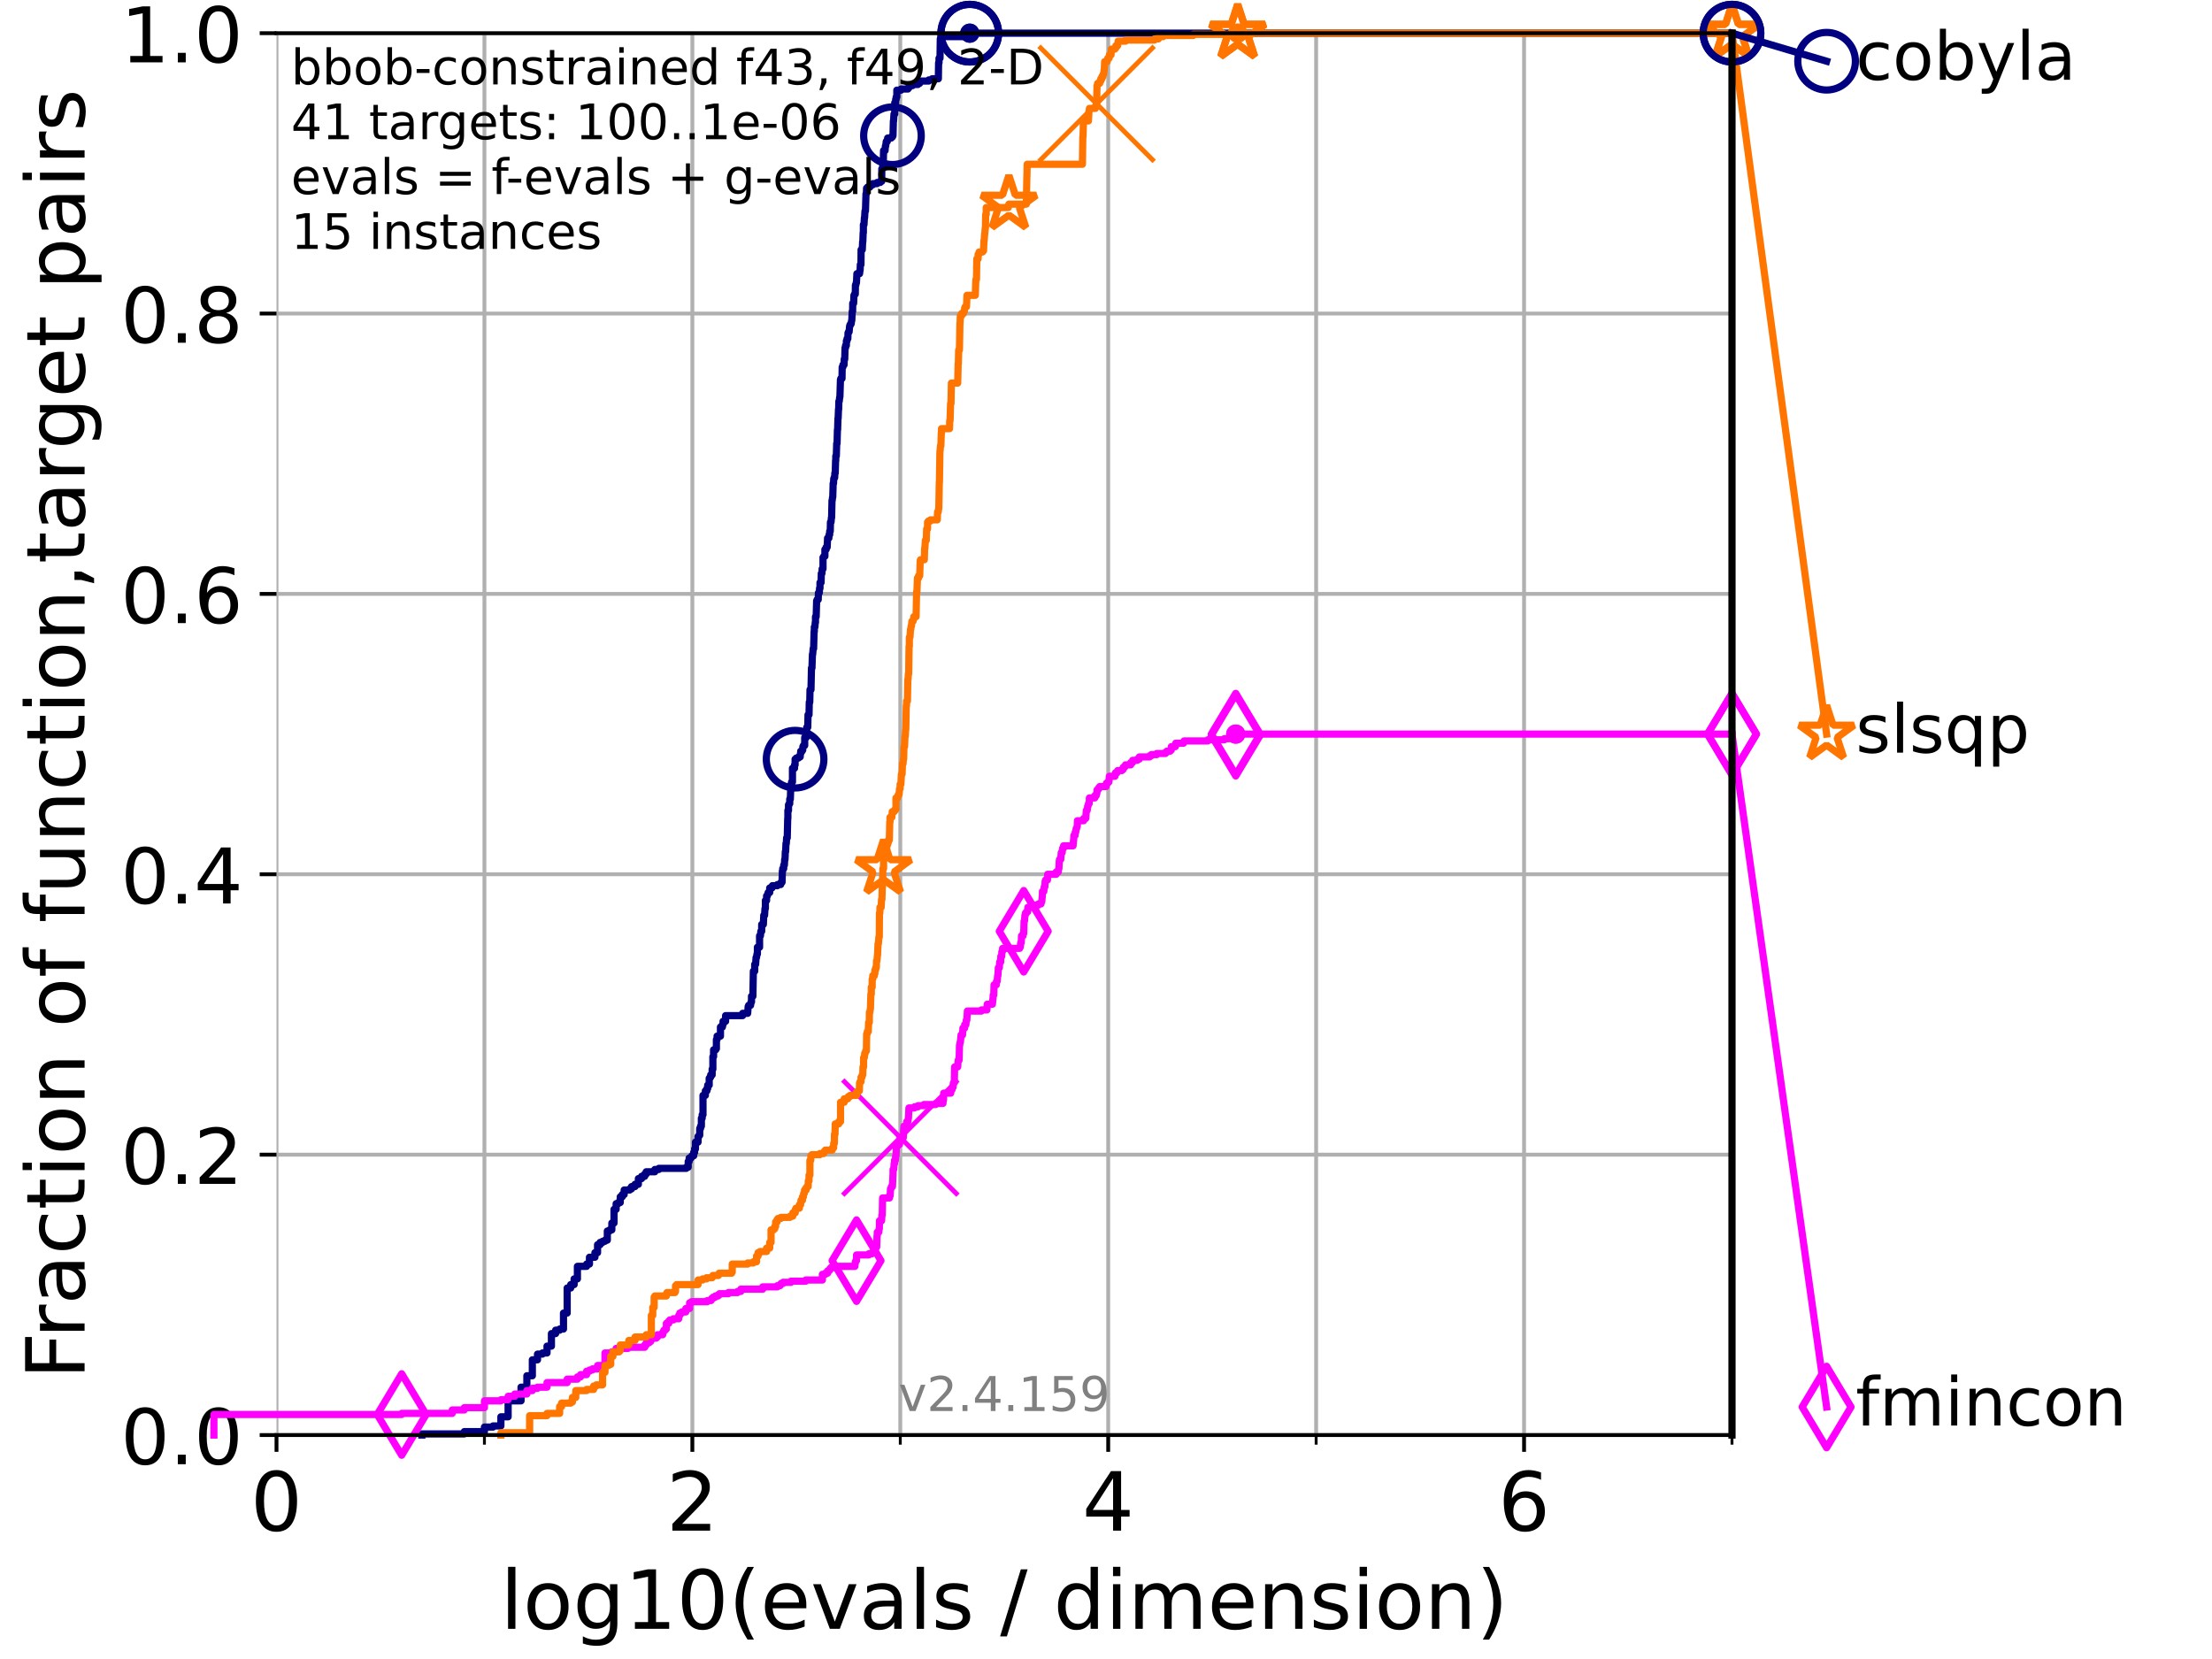<?xml version="1.0" encoding="utf-8" standalone="no"?>
<!DOCTYPE svg PUBLIC "-//W3C//DTD SVG 1.1//EN"
  "http://www.w3.org/Graphics/SVG/1.1/DTD/svg11.dtd">
<!-- Created with matplotlib (https://matplotlib.org/) -->
<svg height="345.6pt" version="1.1" viewBox="0 0 460.8 345.6" width="460.8pt" xmlns="http://www.w3.org/2000/svg" xmlns:xlink="http://www.w3.org/1999/xlink">
 <defs>
  <style type="text/css">*{stroke-linecap:butt;stroke-linejoin:round;}</style>
 </defs>
 <g id="figure_1">
  <g id="patch_1">
   <path d="M 0 345.6 
L 460.8 345.6 
L 460.8 0 
L 0 0 
z
" style="fill:#ffffff;"/>
  </g>
  <g id="axes_1">
   <g id="patch_2">
    <path d="M 57.6 298.944 
L 360.806 298.944 
L 360.806 6.912 
L 57.6 6.912 
z
" style="fill:#ffffff;"/>
   </g>
   <g id="matplotlib.axis_1">
    <g id="xtick_1">
     <g id="line2d_1">
      <path clip-path="url(#p24b9d77992)" d="M 57.6 298.944 
L 57.6 6.912 
" style="fill:none;stroke:#b0b0b0;stroke-linecap:square;stroke-width:0.8;"/>
     </g>
     <g id="line2d_2">
      <defs>
       <path d="M 0 0 
L 0 3.5 
" id="m64c960ab09" style="stroke:#000000;stroke-width:0.8;"/>
      </defs>
      <g>
       <use style="stroke:#000000;stroke-width:0.8;" x="57.6" xlink:href="#m64c960ab09" y="298.944"/>
      </g>
     </g>
     <g id="text_1">
      <!-- 0 -->
      <g transform="translate(52.192 318.861)scale(0.17 -0.17)">
       <defs>
        <path d="M 31.781 66.406 
Q 24.172 66.406 20.328 58.906 
Q 16.5 51.422 16.5 36.375 
Q 16.5 21.391 20.328 13.891 
Q 24.172 6.391 31.781 6.391 
Q 39.453 6.391 43.281 13.891 
Q 47.125 21.391 47.125 36.375 
Q 47.125 51.422 43.281 58.906 
Q 39.453 66.406 31.781 66.406 
z
M 31.781 74.219 
Q 44.047 74.219 50.516 64.516 
Q 56.984 54.828 56.984 36.375 
Q 56.984 17.969 50.516 8.266 
Q 44.047 -1.422 31.781 -1.422 
Q 19.531 -1.422 13.062 8.266 
Q 6.594 17.969 6.594 36.375 
Q 6.594 54.828 13.062 64.516 
Q 19.531 74.219 31.781 74.219 
z
" id="DejaVuSans-48"/>
       </defs>
       <use xlink:href="#DejaVuSans-48"/>
      </g>
     </g>
    </g>
    <g id="xtick_2">
     <g id="line2d_3">
      <path clip-path="url(#p24b9d77992)" d="M 144.23 298.944 
L 144.23 6.912 
" style="fill:none;stroke:#b0b0b0;stroke-linecap:square;stroke-width:0.8;"/>
     </g>
     <g id="line2d_4">
      <g>
       <use style="stroke:#000000;stroke-width:0.8;" x="144.23" xlink:href="#m64c960ab09" y="298.944"/>
      </g>
     </g>
     <g id="text_2">
      <!-- 2 -->
      <g transform="translate(138.822 318.861)scale(0.17 -0.17)">
       <defs>
        <path d="M 19.188 8.297 
L 53.609 8.297 
L 53.609 0 
L 7.328 0 
L 7.328 8.297 
Q 12.938 14.109 22.625 23.891 
Q 32.328 33.688 34.812 36.531 
Q 39.547 41.844 41.422 45.531 
Q 43.312 49.219 43.312 52.781 
Q 43.312 58.594 39.234 62.25 
Q 35.156 65.922 28.609 65.922 
Q 23.969 65.922 18.812 64.312 
Q 13.672 62.703 7.812 59.422 
L 7.812 69.391 
Q 13.766 71.781 18.938 73 
Q 24.125 74.219 28.422 74.219 
Q 39.75 74.219 46.484 68.547 
Q 53.219 62.891 53.219 53.422 
Q 53.219 48.922 51.531 44.891 
Q 49.859 40.875 45.406 35.406 
Q 44.188 33.984 37.641 27.219 
Q 31.109 20.453 19.188 8.297 
z
" id="DejaVuSans-50"/>
       </defs>
       <use xlink:href="#DejaVuSans-50"/>
      </g>
     </g>
    </g>
    <g id="xtick_3">
     <g id="line2d_5">
      <path clip-path="url(#p24b9d77992)" d="M 230.861 298.944 
L 230.861 6.912 
" style="fill:none;stroke:#b0b0b0;stroke-linecap:square;stroke-width:0.8;"/>
     </g>
     <g id="line2d_6">
      <g>
       <use style="stroke:#000000;stroke-width:0.8;" x="230.861" xlink:href="#m64c960ab09" y="298.944"/>
      </g>
     </g>
     <g id="text_3">
      <!-- 4 -->
      <g transform="translate(225.453 318.861)scale(0.17 -0.17)">
       <defs>
        <path d="M 37.797 64.312 
L 12.891 25.391 
L 37.797 25.391 
z
M 35.203 72.906 
L 47.609 72.906 
L 47.609 25.391 
L 58.016 25.391 
L 58.016 17.188 
L 47.609 17.188 
L 47.609 0 
L 37.797 0 
L 37.797 17.188 
L 4.891 17.188 
L 4.891 26.703 
z
" id="DejaVuSans-52"/>
       </defs>
       <use xlink:href="#DejaVuSans-52"/>
      </g>
     </g>
    </g>
    <g id="xtick_4">
     <g id="line2d_7">
      <path clip-path="url(#p24b9d77992)" d="M 317.491 298.944 
L 317.491 6.912 
" style="fill:none;stroke:#b0b0b0;stroke-linecap:square;stroke-width:0.8;"/>
     </g>
     <g id="line2d_8">
      <g>
       <use style="stroke:#000000;stroke-width:0.8;" x="317.491" xlink:href="#m64c960ab09" y="298.944"/>
      </g>
     </g>
     <g id="text_4">
      <!-- 6 -->
      <g transform="translate(312.083 318.861)scale(0.17 -0.17)">
       <defs>
        <path d="M 33.016 40.375 
Q 26.375 40.375 22.484 35.828 
Q 18.609 31.297 18.609 23.391 
Q 18.609 15.531 22.484 10.953 
Q 26.375 6.391 33.016 6.391 
Q 39.656 6.391 43.531 10.953 
Q 47.406 15.531 47.406 23.391 
Q 47.406 31.297 43.531 35.828 
Q 39.656 40.375 33.016 40.375 
z
M 52.594 71.297 
L 52.594 62.312 
Q 48.875 64.062 45.094 64.984 
Q 41.312 65.922 37.594 65.922 
Q 27.828 65.922 22.672 59.328 
Q 17.531 52.734 16.797 39.406 
Q 19.672 43.656 24.016 45.922 
Q 28.375 48.188 33.594 48.188 
Q 44.578 48.188 50.953 41.516 
Q 57.328 34.859 57.328 23.391 
Q 57.328 12.156 50.688 5.359 
Q 44.047 -1.422 33.016 -1.422 
Q 20.359 -1.422 13.672 8.266 
Q 6.984 17.969 6.984 36.375 
Q 6.984 53.656 15.188 63.938 
Q 23.391 74.219 37.203 74.219 
Q 40.922 74.219 44.703 73.484 
Q 48.484 72.75 52.594 71.297 
z
" id="DejaVuSans-54"/>
       </defs>
       <use xlink:href="#DejaVuSans-54"/>
      </g>
     </g>
    </g>
    <g id="xtick_5">
     <g id="line2d_9">
      <path clip-path="url(#p24b9d77992)" d="M 100.915 298.944 
L 100.915 6.912 
" style="fill:none;stroke:#b0b0b0;stroke-linecap:square;stroke-width:0.8;"/>
     </g>
     <g id="line2d_10">
      <defs>
       <path d="M 0 0 
L 0 2 
" id="mf2fd04746e" style="stroke:#000000;stroke-width:0.6;"/>
      </defs>
      <g>
       <use style="stroke:#000000;stroke-width:0.6;" x="100.915" xlink:href="#mf2fd04746e" y="298.944"/>
      </g>
     </g>
    </g>
    <g id="xtick_6">
     <g id="line2d_11">
      <path clip-path="url(#p24b9d77992)" d="M 187.546 298.944 
L 187.546 6.912 
" style="fill:none;stroke:#b0b0b0;stroke-linecap:square;stroke-width:0.8;"/>
     </g>
     <g id="line2d_12">
      <g>
       <use style="stroke:#000000;stroke-width:0.6;" x="187.546" xlink:href="#mf2fd04746e" y="298.944"/>
      </g>
     </g>
    </g>
    <g id="xtick_7">
     <g id="line2d_13">
      <path clip-path="url(#p24b9d77992)" d="M 274.176 298.944 
L 274.176 6.912 
" style="fill:none;stroke:#b0b0b0;stroke-linecap:square;stroke-width:0.8;"/>
     </g>
     <g id="line2d_14">
      <g>
       <use style="stroke:#000000;stroke-width:0.6;" x="274.176" xlink:href="#mf2fd04746e" y="298.944"/>
      </g>
     </g>
    </g>
    <g id="xtick_8">
     <g id="line2d_15">
      <path clip-path="url(#p24b9d77992)" d="M 360.806 298.944 
L 360.806 6.912 
" style="fill:none;stroke:#b0b0b0;stroke-linecap:square;stroke-width:0.8;"/>
     </g>
     <g id="line2d_16">
      <g>
       <use style="stroke:#000000;stroke-width:0.6;" x="360.806" xlink:href="#mf2fd04746e" y="298.944"/>
      </g>
     </g>
    </g>
    <g id="text_5">
     <!-- log10(evals / dimension) -->
     <g transform="translate(104.239 339.314)scale(0.17 -0.17)">
      <defs>
       <path d="M 9.422 75.984 
L 18.406 75.984 
L 18.406 0 
L 9.422 0 
z
" id="DejaVuSans-108"/>
       <path d="M 30.609 48.391 
Q 23.391 48.391 19.188 42.75 
Q 14.984 37.109 14.984 27.297 
Q 14.984 17.484 19.156 11.844 
Q 23.344 6.203 30.609 6.203 
Q 37.797 6.203 41.984 11.859 
Q 46.188 17.531 46.188 27.297 
Q 46.188 37.016 41.984 42.703 
Q 37.797 48.391 30.609 48.391 
z
M 30.609 56 
Q 42.328 56 49.016 48.375 
Q 55.719 40.766 55.719 27.297 
Q 55.719 13.875 49.016 6.219 
Q 42.328 -1.422 30.609 -1.422 
Q 18.844 -1.422 12.172 6.219 
Q 5.516 13.875 5.516 27.297 
Q 5.516 40.766 12.172 48.375 
Q 18.844 56 30.609 56 
z
" id="DejaVuSans-111"/>
       <path d="M 45.406 27.984 
Q 45.406 37.75 41.375 43.109 
Q 37.359 48.484 30.078 48.484 
Q 22.859 48.484 18.828 43.109 
Q 14.797 37.75 14.797 27.984 
Q 14.797 18.266 18.828 12.891 
Q 22.859 7.516 30.078 7.516 
Q 37.359 7.516 41.375 12.891 
Q 45.406 18.266 45.406 27.984 
z
M 54.391 6.781 
Q 54.391 -7.172 48.188 -13.984 
Q 42 -20.797 29.203 -20.797 
Q 24.469 -20.797 20.266 -20.094 
Q 16.062 -19.391 12.109 -17.922 
L 12.109 -9.188 
Q 16.062 -11.328 19.922 -12.344 
Q 23.781 -13.375 27.781 -13.375 
Q 36.625 -13.375 41.016 -8.766 
Q 45.406 -4.156 45.406 5.172 
L 45.406 9.625 
Q 42.625 4.781 38.281 2.391 
Q 33.938 0 27.875 0 
Q 17.828 0 11.672 7.656 
Q 5.516 15.328 5.516 27.984 
Q 5.516 40.672 11.672 48.328 
Q 17.828 56 27.875 56 
Q 33.938 56 38.281 53.609 
Q 42.625 51.219 45.406 46.391 
L 45.406 54.688 
L 54.391 54.688 
z
" id="DejaVuSans-103"/>
       <path d="M 12.406 8.297 
L 28.516 8.297 
L 28.516 63.922 
L 10.984 60.406 
L 10.984 69.391 
L 28.422 72.906 
L 38.281 72.906 
L 38.281 8.297 
L 54.391 8.297 
L 54.391 0 
L 12.406 0 
z
" id="DejaVuSans-49"/>
       <path d="M 31 75.875 
Q 24.469 64.656 21.281 53.656 
Q 18.109 42.672 18.109 31.391 
Q 18.109 20.125 21.312 9.062 
Q 24.516 -2 31 -13.188 
L 23.188 -13.188 
Q 15.875 -1.703 12.234 9.375 
Q 8.594 20.453 8.594 31.391 
Q 8.594 42.281 12.203 53.312 
Q 15.828 64.359 23.188 75.875 
z
" id="DejaVuSans-40"/>
       <path d="M 56.203 29.594 
L 56.203 25.203 
L 14.891 25.203 
Q 15.484 15.922 20.484 11.062 
Q 25.484 6.203 34.422 6.203 
Q 39.594 6.203 44.453 7.469 
Q 49.312 8.734 54.109 11.281 
L 54.109 2.781 
Q 49.266 0.734 44.188 -0.344 
Q 39.109 -1.422 33.891 -1.422 
Q 20.797 -1.422 13.156 6.188 
Q 5.516 13.812 5.516 26.812 
Q 5.516 40.234 12.766 48.109 
Q 20.016 56 32.328 56 
Q 43.359 56 49.781 48.891 
Q 56.203 41.797 56.203 29.594 
z
M 47.219 32.234 
Q 47.125 39.594 43.094 43.984 
Q 39.062 48.391 32.422 48.391 
Q 24.906 48.391 20.391 44.141 
Q 15.875 39.891 15.188 32.172 
z
" id="DejaVuSans-101"/>
       <path d="M 2.984 54.688 
L 12.5 54.688 
L 29.594 8.797 
L 46.688 54.688 
L 56.203 54.688 
L 35.688 0 
L 23.484 0 
z
" id="DejaVuSans-118"/>
       <path d="M 34.281 27.484 
Q 23.391 27.484 19.188 25 
Q 14.984 22.516 14.984 16.5 
Q 14.984 11.719 18.141 8.906 
Q 21.297 6.109 26.703 6.109 
Q 34.188 6.109 38.703 11.406 
Q 43.219 16.703 43.219 25.484 
L 43.219 27.484 
z
M 52.203 31.203 
L 52.203 0 
L 43.219 0 
L 43.219 8.297 
Q 40.141 3.328 35.547 0.953 
Q 30.953 -1.422 24.312 -1.422 
Q 15.922 -1.422 10.953 3.297 
Q 6 8.016 6 15.922 
Q 6 25.141 12.172 29.828 
Q 18.359 34.516 30.609 34.516 
L 43.219 34.516 
L 43.219 35.406 
Q 43.219 41.609 39.141 45 
Q 35.062 48.391 27.688 48.391 
Q 23 48.391 18.547 47.266 
Q 14.109 46.141 10.016 43.891 
L 10.016 52.203 
Q 14.938 54.109 19.578 55.047 
Q 24.219 56 28.609 56 
Q 40.484 56 46.344 49.844 
Q 52.203 43.703 52.203 31.203 
z
" id="DejaVuSans-97"/>
       <path d="M 44.281 53.078 
L 44.281 44.578 
Q 40.484 46.531 36.375 47.5 
Q 32.281 48.484 27.875 48.484 
Q 21.188 48.484 17.844 46.438 
Q 14.5 44.391 14.5 40.281 
Q 14.5 37.156 16.891 35.375 
Q 19.281 33.594 26.516 31.984 
L 29.594 31.297 
Q 39.156 29.25 43.188 25.516 
Q 47.219 21.781 47.219 15.094 
Q 47.219 7.469 41.188 3.016 
Q 35.156 -1.422 24.609 -1.422 
Q 20.219 -1.422 15.453 -0.562 
Q 10.688 0.297 5.422 2 
L 5.422 11.281 
Q 10.406 8.688 15.234 7.391 
Q 20.062 6.109 24.812 6.109 
Q 31.156 6.109 34.562 8.281 
Q 37.984 10.453 37.984 14.406 
Q 37.984 18.062 35.516 20.016 
Q 33.062 21.969 24.703 23.781 
L 21.578 24.516 
Q 13.234 26.266 9.516 29.906 
Q 5.812 33.547 5.812 39.891 
Q 5.812 47.609 11.281 51.797 
Q 16.75 56 26.812 56 
Q 31.781 56 36.172 55.266 
Q 40.578 54.547 44.281 53.078 
z
" id="DejaVuSans-115"/>
       <path id="DejaVuSans-32"/>
       <path d="M 25.391 72.906 
L 33.688 72.906 
L 8.297 -9.281 
L 0 -9.281 
z
" id="DejaVuSans-47"/>
       <path d="M 45.406 46.391 
L 45.406 75.984 
L 54.391 75.984 
L 54.391 0 
L 45.406 0 
L 45.406 8.203 
Q 42.578 3.328 38.25 0.953 
Q 33.938 -1.422 27.875 -1.422 
Q 17.969 -1.422 11.734 6.484 
Q 5.516 14.406 5.516 27.297 
Q 5.516 40.188 11.734 48.094 
Q 17.969 56 27.875 56 
Q 33.938 56 38.25 53.625 
Q 42.578 51.266 45.406 46.391 
z
M 14.797 27.297 
Q 14.797 17.391 18.875 11.75 
Q 22.953 6.109 30.078 6.109 
Q 37.203 6.109 41.297 11.75 
Q 45.406 17.391 45.406 27.297 
Q 45.406 37.203 41.297 42.844 
Q 37.203 48.484 30.078 48.484 
Q 22.953 48.484 18.875 42.844 
Q 14.797 37.203 14.797 27.297 
z
" id="DejaVuSans-100"/>
       <path d="M 9.422 54.688 
L 18.406 54.688 
L 18.406 0 
L 9.422 0 
z
M 9.422 75.984 
L 18.406 75.984 
L 18.406 64.594 
L 9.422 64.594 
z
" id="DejaVuSans-105"/>
       <path d="M 52 44.188 
Q 55.375 50.25 60.062 53.125 
Q 64.75 56 71.094 56 
Q 79.641 56 84.281 50.016 
Q 88.922 44.047 88.922 33.016 
L 88.922 0 
L 79.891 0 
L 79.891 32.719 
Q 79.891 40.578 77.094 44.375 
Q 74.312 48.188 68.609 48.188 
Q 61.625 48.188 57.562 43.547 
Q 53.516 38.922 53.516 30.906 
L 53.516 0 
L 44.484 0 
L 44.484 32.719 
Q 44.484 40.625 41.703 44.406 
Q 38.922 48.188 33.109 48.188 
Q 26.219 48.188 22.156 43.531 
Q 18.109 38.875 18.109 30.906 
L 18.109 0 
L 9.078 0 
L 9.078 54.688 
L 18.109 54.688 
L 18.109 46.188 
Q 21.188 51.219 25.484 53.609 
Q 29.781 56 35.688 56 
Q 41.656 56 45.828 52.969 
Q 50 49.953 52 44.188 
z
" id="DejaVuSans-109"/>
       <path d="M 54.891 33.016 
L 54.891 0 
L 45.906 0 
L 45.906 32.719 
Q 45.906 40.484 42.875 44.328 
Q 39.844 48.188 33.797 48.188 
Q 26.516 48.188 22.312 43.547 
Q 18.109 38.922 18.109 30.906 
L 18.109 0 
L 9.078 0 
L 9.078 54.688 
L 18.109 54.688 
L 18.109 46.188 
Q 21.344 51.125 25.703 53.562 
Q 30.078 56 35.797 56 
Q 45.219 56 50.047 50.172 
Q 54.891 44.344 54.891 33.016 
z
" id="DejaVuSans-110"/>
       <path d="M 8.016 75.875 
L 15.828 75.875 
Q 23.141 64.359 26.781 53.312 
Q 30.422 42.281 30.422 31.391 
Q 30.422 20.453 26.781 9.375 
Q 23.141 -1.703 15.828 -13.188 
L 8.016 -13.188 
Q 14.5 -2 17.703 9.062 
Q 20.906 20.125 20.906 31.391 
Q 20.906 42.672 17.703 53.656 
Q 14.5 64.656 8.016 75.875 
z
" id="DejaVuSans-41"/>
      </defs>
      <use xlink:href="#DejaVuSans-108"/>
      <use x="27.783" xlink:href="#DejaVuSans-111"/>
      <use x="88.965" xlink:href="#DejaVuSans-103"/>
      <use x="152.441" xlink:href="#DejaVuSans-49"/>
      <use x="216.064" xlink:href="#DejaVuSans-48"/>
      <use x="279.688" xlink:href="#DejaVuSans-40"/>
      <use x="318.701" xlink:href="#DejaVuSans-101"/>
      <use x="380.225" xlink:href="#DejaVuSans-118"/>
      <use x="439.404" xlink:href="#DejaVuSans-97"/>
      <use x="500.684" xlink:href="#DejaVuSans-108"/>
      <use x="528.467" xlink:href="#DejaVuSans-115"/>
      <use x="580.566" xlink:href="#DejaVuSans-32"/>
      <use x="612.354" xlink:href="#DejaVuSans-47"/>
      <use x="646.045" xlink:href="#DejaVuSans-32"/>
      <use x="677.832" xlink:href="#DejaVuSans-100"/>
      <use x="741.309" xlink:href="#DejaVuSans-105"/>
      <use x="769.092" xlink:href="#DejaVuSans-109"/>
      <use x="866.504" xlink:href="#DejaVuSans-101"/>
      <use x="928.027" xlink:href="#DejaVuSans-110"/>
      <use x="991.406" xlink:href="#DejaVuSans-115"/>
      <use x="1043.506" xlink:href="#DejaVuSans-105"/>
      <use x="1071.289" xlink:href="#DejaVuSans-111"/>
      <use x="1132.471" xlink:href="#DejaVuSans-110"/>
      <use x="1195.85" xlink:href="#DejaVuSans-41"/>
     </g>
    </g>
   </g>
   <g id="matplotlib.axis_2">
    <g id="ytick_1">
     <g id="line2d_17">
      <path clip-path="url(#p24b9d77992)" d="M 57.6 298.944 
L 360.806 298.944 
" style="fill:none;stroke:#b0b0b0;stroke-linecap:square;stroke-width:0.8;"/>
     </g>
     <g id="line2d_18">
      <defs>
       <path d="M 0 0 
L -3.5 0 
" id="mabd9784813" style="stroke:#000000;stroke-width:0.8;"/>
      </defs>
      <g>
       <use style="stroke:#000000;stroke-width:0.8;" x="57.6" xlink:href="#mabd9784813" y="298.944"/>
      </g>
     </g>
     <g id="text_6">
      <!-- 0.0 -->
      <g transform="translate(25.155 305.023)scale(0.16 -0.16)">
       <defs>
        <path d="M 10.688 12.406 
L 21 12.406 
L 21 0 
L 10.688 0 
z
" id="DejaVuSans-46"/>
       </defs>
       <use xlink:href="#DejaVuSans-48"/>
       <use x="63.623" xlink:href="#DejaVuSans-46"/>
       <use x="95.41" xlink:href="#DejaVuSans-48"/>
      </g>
     </g>
    </g>
    <g id="ytick_2">
     <g id="line2d_19">
      <path clip-path="url(#p24b9d77992)" d="M 57.6 240.538 
L 360.806 240.538 
" style="fill:none;stroke:#b0b0b0;stroke-linecap:square;stroke-width:0.8;"/>
     </g>
     <g id="line2d_20">
      <g>
       <use style="stroke:#000000;stroke-width:0.8;" x="57.6" xlink:href="#mabd9784813" y="240.538"/>
      </g>
     </g>
     <g id="text_7">
      <!-- 0.2 -->
      <g transform="translate(25.155 246.616)scale(0.16 -0.16)">
       <use xlink:href="#DejaVuSans-48"/>
       <use x="63.623" xlink:href="#DejaVuSans-46"/>
       <use x="95.41" xlink:href="#DejaVuSans-50"/>
      </g>
     </g>
    </g>
    <g id="ytick_3">
     <g id="line2d_21">
      <path clip-path="url(#p24b9d77992)" d="M 57.6 182.131 
L 360.806 182.131 
" style="fill:none;stroke:#b0b0b0;stroke-linecap:square;stroke-width:0.8;"/>
     </g>
     <g id="line2d_22">
      <g>
       <use style="stroke:#000000;stroke-width:0.8;" x="57.6" xlink:href="#mabd9784813" y="182.131"/>
      </g>
     </g>
     <g id="text_8">
      <!-- 0.4 -->
      <g transform="translate(25.155 188.21)scale(0.16 -0.16)">
       <use xlink:href="#DejaVuSans-48"/>
       <use x="63.623" xlink:href="#DejaVuSans-46"/>
       <use x="95.41" xlink:href="#DejaVuSans-52"/>
      </g>
     </g>
    </g>
    <g id="ytick_4">
     <g id="line2d_23">
      <path clip-path="url(#p24b9d77992)" d="M 57.6 123.725 
L 360.806 123.725 
" style="fill:none;stroke:#b0b0b0;stroke-linecap:square;stroke-width:0.8;"/>
     </g>
     <g id="line2d_24">
      <g>
       <use style="stroke:#000000;stroke-width:0.8;" x="57.6" xlink:href="#mabd9784813" y="123.725"/>
      </g>
     </g>
     <g id="text_9">
      <!-- 0.6 -->
      <g transform="translate(25.155 129.804)scale(0.16 -0.16)">
       <use xlink:href="#DejaVuSans-48"/>
       <use x="63.623" xlink:href="#DejaVuSans-46"/>
       <use x="95.41" xlink:href="#DejaVuSans-54"/>
      </g>
     </g>
    </g>
    <g id="ytick_5">
     <g id="line2d_25">
      <path clip-path="url(#p24b9d77992)" d="M 57.6 65.318 
L 360.806 65.318 
" style="fill:none;stroke:#b0b0b0;stroke-linecap:square;stroke-width:0.8;"/>
     </g>
     <g id="line2d_26">
      <g>
       <use style="stroke:#000000;stroke-width:0.8;" x="57.6" xlink:href="#mabd9784813" y="65.318"/>
      </g>
     </g>
     <g id="text_10">
      <!-- 0.8 -->
      <g transform="translate(25.155 71.397)scale(0.16 -0.16)">
       <defs>
        <path d="M 31.781 34.625 
Q 24.75 34.625 20.719 30.859 
Q 16.703 27.094 16.703 20.516 
Q 16.703 13.922 20.719 10.156 
Q 24.75 6.391 31.781 6.391 
Q 38.812 6.391 42.859 10.172 
Q 46.922 13.969 46.922 20.516 
Q 46.922 27.094 42.891 30.859 
Q 38.875 34.625 31.781 34.625 
z
M 21.922 38.812 
Q 15.578 40.375 12.031 44.719 
Q 8.5 49.078 8.5 55.328 
Q 8.5 64.062 14.719 69.141 
Q 20.953 74.219 31.781 74.219 
Q 42.672 74.219 48.875 69.141 
Q 55.078 64.062 55.078 55.328 
Q 55.078 49.078 51.531 44.719 
Q 48 40.375 41.703 38.812 
Q 48.828 37.156 52.797 32.312 
Q 56.781 27.484 56.781 20.516 
Q 56.781 9.906 50.312 4.234 
Q 43.844 -1.422 31.781 -1.422 
Q 19.734 -1.422 13.25 4.234 
Q 6.781 9.906 6.781 20.516 
Q 6.781 27.484 10.781 32.312 
Q 14.797 37.156 21.922 38.812 
z
M 18.312 54.391 
Q 18.312 48.734 21.844 45.562 
Q 25.391 42.391 31.781 42.391 
Q 38.141 42.391 41.719 45.562 
Q 45.312 48.734 45.312 54.391 
Q 45.312 60.062 41.719 63.234 
Q 38.141 66.406 31.781 66.406 
Q 25.391 66.406 21.844 63.234 
Q 18.312 60.062 18.312 54.391 
z
" id="DejaVuSans-56"/>
       </defs>
       <use xlink:href="#DejaVuSans-48"/>
       <use x="63.623" xlink:href="#DejaVuSans-46"/>
       <use x="95.41" xlink:href="#DejaVuSans-56"/>
      </g>
     </g>
    </g>
    <g id="ytick_6">
     <g id="line2d_27">
      <path clip-path="url(#p24b9d77992)" d="M 57.6 6.912 
L 360.806 6.912 
" style="fill:none;stroke:#b0b0b0;stroke-linecap:square;stroke-width:0.8;"/>
     </g>
     <g id="line2d_28">
      <g>
       <use style="stroke:#000000;stroke-width:0.8;" x="57.6" xlink:href="#mabd9784813" y="6.912"/>
      </g>
     </g>
     <g id="text_11">
      <!-- 1.0 -->
      <g transform="translate(25.155 12.991)scale(0.16 -0.16)">
       <use xlink:href="#DejaVuSans-49"/>
       <use x="63.623" xlink:href="#DejaVuSans-46"/>
       <use x="95.41" xlink:href="#DejaVuSans-48"/>
      </g>
     </g>
    </g>
    <g id="text_12">
     <!-- Fraction of function,target pairs -->
     <g transform="translate(17.62 287.313)rotate(-90)scale(0.17 -0.17)">
      <defs>
       <path d="M 9.812 72.906 
L 51.703 72.906 
L 51.703 64.594 
L 19.672 64.594 
L 19.672 43.109 
L 48.578 43.109 
L 48.578 34.812 
L 19.672 34.812 
L 19.672 0 
L 9.812 0 
z
" id="DejaVuSans-70"/>
       <path d="M 41.109 46.297 
Q 39.594 47.172 37.812 47.578 
Q 36.031 48 33.891 48 
Q 26.266 48 22.188 43.047 
Q 18.109 38.094 18.109 28.812 
L 18.109 0 
L 9.078 0 
L 9.078 54.688 
L 18.109 54.688 
L 18.109 46.188 
Q 20.953 51.172 25.484 53.578 
Q 30.031 56 36.531 56 
Q 37.453 56 38.578 55.875 
Q 39.703 55.766 41.062 55.516 
z
" id="DejaVuSans-114"/>
       <path d="M 48.781 52.594 
L 48.781 44.188 
Q 44.969 46.297 41.141 47.344 
Q 37.312 48.391 33.406 48.391 
Q 24.656 48.391 19.812 42.844 
Q 14.984 37.312 14.984 27.297 
Q 14.984 17.281 19.812 11.734 
Q 24.656 6.203 33.406 6.203 
Q 37.312 6.203 41.141 7.25 
Q 44.969 8.297 48.781 10.406 
L 48.781 2.094 
Q 45.016 0.344 40.984 -0.531 
Q 36.969 -1.422 32.422 -1.422 
Q 20.062 -1.422 12.781 6.344 
Q 5.516 14.109 5.516 27.297 
Q 5.516 40.672 12.859 48.328 
Q 20.219 56 33.016 56 
Q 37.156 56 41.109 55.141 
Q 45.062 54.297 48.781 52.594 
z
" id="DejaVuSans-99"/>
       <path d="M 18.312 70.219 
L 18.312 54.688 
L 36.812 54.688 
L 36.812 47.703 
L 18.312 47.703 
L 18.312 18.016 
Q 18.312 11.328 20.141 9.422 
Q 21.969 7.516 27.594 7.516 
L 36.812 7.516 
L 36.812 0 
L 27.594 0 
Q 17.188 0 13.234 3.875 
Q 9.281 7.766 9.281 18.016 
L 9.281 47.703 
L 2.688 47.703 
L 2.688 54.688 
L 9.281 54.688 
L 9.281 70.219 
z
" id="DejaVuSans-116"/>
       <path d="M 37.109 75.984 
L 37.109 68.5 
L 28.516 68.5 
Q 23.688 68.5 21.797 66.547 
Q 19.922 64.594 19.922 59.516 
L 19.922 54.688 
L 34.719 54.688 
L 34.719 47.703 
L 19.922 47.703 
L 19.922 0 
L 10.891 0 
L 10.891 47.703 
L 2.297 47.703 
L 2.297 54.688 
L 10.891 54.688 
L 10.891 58.5 
Q 10.891 67.625 15.141 71.797 
Q 19.391 75.984 28.609 75.984 
z
" id="DejaVuSans-102"/>
       <path d="M 8.5 21.578 
L 8.5 54.688 
L 17.484 54.688 
L 17.484 21.922 
Q 17.484 14.156 20.5 10.266 
Q 23.531 6.391 29.594 6.391 
Q 36.859 6.391 41.078 11.031 
Q 45.312 15.672 45.312 23.688 
L 45.312 54.688 
L 54.297 54.688 
L 54.297 0 
L 45.312 0 
L 45.312 8.406 
Q 42.047 3.422 37.719 1 
Q 33.406 -1.422 27.688 -1.422 
Q 18.266 -1.422 13.375 4.438 
Q 8.5 10.297 8.5 21.578 
z
M 31.109 56 
z
" id="DejaVuSans-117"/>
       <path d="M 11.719 12.406 
L 22.016 12.406 
L 22.016 4 
L 14.016 -11.625 
L 7.719 -11.625 
L 11.719 4 
z
" id="DejaVuSans-44"/>
       <path d="M 18.109 8.203 
L 18.109 -20.797 
L 9.078 -20.797 
L 9.078 54.688 
L 18.109 54.688 
L 18.109 46.391 
Q 20.953 51.266 25.266 53.625 
Q 29.594 56 35.594 56 
Q 45.562 56 51.781 48.094 
Q 58.016 40.188 58.016 27.297 
Q 58.016 14.406 51.781 6.484 
Q 45.562 -1.422 35.594 -1.422 
Q 29.594 -1.422 25.266 0.953 
Q 20.953 3.328 18.109 8.203 
z
M 48.688 27.297 
Q 48.688 37.203 44.609 42.844 
Q 40.531 48.484 33.406 48.484 
Q 26.266 48.484 22.188 42.844 
Q 18.109 37.203 18.109 27.297 
Q 18.109 17.391 22.188 11.75 
Q 26.266 6.109 33.406 6.109 
Q 40.531 6.109 44.609 11.75 
Q 48.688 17.391 48.688 27.297 
z
" id="DejaVuSans-112"/>
      </defs>
      <use xlink:href="#DejaVuSans-70"/>
      <use x="50.27" xlink:href="#DejaVuSans-114"/>
      <use x="91.383" xlink:href="#DejaVuSans-97"/>
      <use x="152.662" xlink:href="#DejaVuSans-99"/>
      <use x="207.643" xlink:href="#DejaVuSans-116"/>
      <use x="246.852" xlink:href="#DejaVuSans-105"/>
      <use x="274.635" xlink:href="#DejaVuSans-111"/>
      <use x="335.816" xlink:href="#DejaVuSans-110"/>
      <use x="399.195" xlink:href="#DejaVuSans-32"/>
      <use x="430.982" xlink:href="#DejaVuSans-111"/>
      <use x="492.164" xlink:href="#DejaVuSans-102"/>
      <use x="527.369" xlink:href="#DejaVuSans-32"/>
      <use x="559.156" xlink:href="#DejaVuSans-102"/>
      <use x="594.361" xlink:href="#DejaVuSans-117"/>
      <use x="657.74" xlink:href="#DejaVuSans-110"/>
      <use x="721.119" xlink:href="#DejaVuSans-99"/>
      <use x="776.1" xlink:href="#DejaVuSans-116"/>
      <use x="815.309" xlink:href="#DejaVuSans-105"/>
      <use x="843.092" xlink:href="#DejaVuSans-111"/>
      <use x="904.273" xlink:href="#DejaVuSans-110"/>
      <use x="967.652" xlink:href="#DejaVuSans-44"/>
      <use x="999.439" xlink:href="#DejaVuSans-116"/>
      <use x="1038.648" xlink:href="#DejaVuSans-97"/>
      <use x="1099.928" xlink:href="#DejaVuSans-114"/>
      <use x="1139.291" xlink:href="#DejaVuSans-103"/>
      <use x="1202.768" xlink:href="#DejaVuSans-101"/>
      <use x="1264.291" xlink:href="#DejaVuSans-116"/>
      <use x="1303.5" xlink:href="#DejaVuSans-32"/>
      <use x="1335.287" xlink:href="#DejaVuSans-112"/>
      <use x="1398.764" xlink:href="#DejaVuSans-97"/>
      <use x="1460.043" xlink:href="#DejaVuSans-105"/>
      <use x="1487.826" xlink:href="#DejaVuSans-114"/>
      <use x="1528.939" xlink:href="#DejaVuSans-115"/>
     </g>
    </g>
   </g>
   <g id="line2d_29">
    <defs>
     <path d="M 0 1.5 
C 0.398 1.5 0.779 1.342 1.061 1.061 
C 1.342 0.779 1.5 0.398 1.5 0 
C 1.5 -0.398 1.342 -0.779 1.061 -1.061 
C 0.779 -1.342 0.398 -1.5 0 -1.5 
C -0.398 -1.5 -0.779 -1.342 -1.061 -1.061 
C -1.342 -0.779 -1.5 -0.398 -1.5 0 
C -1.5 0.398 -1.342 0.779 -1.061 1.061 
C -0.779 1.342 -0.398 1.5 0 1.5 
z
" id="mbc4e0b0964" style="stroke:#000080;"/>
    </defs>
    <g>
     <use style="fill:#000080;stroke:#000080;" x="202.019" xlink:href="#mbc4e0b0964" y="6.912"/>
     <use style="fill:#000080;stroke:#000080;" x="202.019" xlink:href="#mbc4e0b0964" y="6.912"/>
    </g>
   </g>
   <g id="line2d_30">
    <path d="M 87.876 298.944 
L 87.876 298.707 
L 96.718 298.707 
L 96.718 298.232 
L 100.915 298.232 
L 100.915 297.282 
L 102.708 297.282 
L 102.708 297.045 
L 104.345 297.045 
L 104.345 295.145 
L 105.851 295.145 
L 105.851 291.821 
L 108.543 291.821 
L 108.543 288.972 
L 109.757 288.972 
L 109.757 286.598 
L 110.897 286.598 
L 110.897 283.274 
L 111.972 283.274 
L 111.972 282.087 
L 112.989 282.087 
L 112.989 281.849 
L 113.954 281.849 
L 113.954 280.425 
L 114.872 280.425 
L 114.872 277.813 
L 115.747 277.813 
L 115.747 277.101 
L 116.584 277.101 
L 116.584 276.864 
L 117.384 276.864 
L 117.384 273.54 
L 118.152 273.54 
L 118.152 268.316 
L 118.89 268.316 
L 118.89 267.604 
L 119.6 267.604 
L 119.6 266.417 
L 120.284 266.417 
L 120.284 263.805 
L 122.199 263.805 
L 122.199 263.33 
L 122.796 263.33 
L 122.796 261.906 
L 123.936 261.906 
L 123.936 260.956 
L 124.482 260.956 
L 124.482 259.294 
L 125.012 259.294 
L 125.012 258.819 
L 125.527 258.819 
L 125.527 258.582 
L 126.029 258.582 
L 126.029 258.344 
L 126.517 258.344 
L 126.517 256.445 
L 126.994 256.445 
L 126.994 256.208 
L 127.458 256.208 
L 127.458 254.783 
L 127.911 254.783 
L 127.911 251.934 
L 128.354 251.934 
L 128.354 250.747 
L 128.786 250.747 
L 128.786 250.509 
L 129.209 250.509 
L 129.209 249.322 
L 129.623 249.322 
L 129.623 248.847 
L 130.027 248.847 
L 130.027 247.898 
L 131.191 247.898 
L 131.191 247.66 
L 131.564 247.66 
L 131.564 247.185 
L 132.287 247.185 
L 132.287 246.711 
L 132.984 246.711 
L 132.984 245.524 
L 133.656 245.524 
L 133.656 245.049 
L 134.305 245.049 
L 134.305 244.574 
L 134.621 244.574 
L 134.621 244.099 
L 136.414 244.099 
L 136.414 243.624 
L 137.25 243.624 
L 137.25 243.387 
L 142.966 243.387 
L 142.966 243.149 
L 143.364 243.149 
L 143.364 241.962 
L 143.56 241.962 
L 143.56 241.25 
L 143.946 241.25 
L 143.946 241.012 
L 144.136 241.012 
L 144.136 240.775 
L 144.51 240.775 
L 144.51 240.063 
L 144.695 240.063 
L 144.695 239.35 
L 144.878 239.35 
L 144.878 237.926 
L 145.415 237.926 
L 145.415 236.739 
L 145.591 236.739 
L 145.591 236.501 
L 145.765 236.501 
L 145.765 235.077 
L 145.938 235.077 
L 145.938 234.602 
L 146.109 234.602 
L 146.109 232.94 
L 146.278 232.94 
L 146.278 232.228 
L 146.446 232.228 
L 146.446 228.192 
L 146.941 228.192 
L 146.941 227.242 
L 147.264 227.242 
L 147.264 226.767 
L 147.424 226.767 
L 147.424 226.055 
L 147.738 226.055 
L 147.738 224.63 
L 147.894 224.63 
L 147.894 224.393 
L 148.048 224.393 
L 148.048 223.918 
L 148.353 223.918 
L 148.353 222.731 
L 148.503 222.731 
L 148.503 220.119 
L 148.652 220.119 
L 148.652 218.695 
L 149.093 218.695 
L 149.093 218.457 
L 149.238 218.457 
L 149.238 216.558 
L 149.382 216.558 
L 149.382 215.845 
L 150.084 215.845 
L 150.084 213.946 
L 150.493 213.946 
L 150.493 213.471 
L 150.627 213.471 
L 150.627 212.759 
L 151.155 212.759 
L 151.155 211.572 
L 154.704 211.572 
L 154.704 211.097 
L 155.752 211.097 
L 155.854 209.672 
L 155.955 209.672 
L 155.955 209.435 
L 156.354 209.435 
L 156.453 208.723 
L 156.551 208.723 
L 156.551 207.536 
L 156.841 207.536 
L 156.937 202.312 
L 157.222 202.312 
L 157.222 200.888 
L 157.41 200.888 
L 157.503 199.463 
L 157.596 199.463 
L 157.688 198.751 
L 157.78 198.751 
L 157.78 197.326 
L 158.232 197.326 
L 158.232 194.952 
L 158.41 194.952 
L 158.498 194.002 
L 158.674 194.002 
L 158.674 192.578 
L 159.02 192.578 
L 159.105 190.678 
L 159.275 190.678 
L 159.359 189.254 
L 159.443 189.254 
L 159.443 187.592 
L 159.693 187.592 
L 159.693 186.642 
L 159.858 186.642 
L 159.94 186.167 
L 160.021 186.167 
L 160.021 185.93 
L 160.343 185.93 
L 160.343 184.98 
L 160.817 184.98 
L 160.894 184.505 
L 161.95 184.505 
L 161.95 184.268 
L 162.634 184.268 
L 162.705 183.793 
L 162.915 183.793 
L 162.985 181.419 
L 163.054 181.419 
L 163.054 180.944 
L 163.26 180.944 
L 163.26 180.232 
L 163.397 180.232 
L 163.464 179.045 
L 163.532 179.045 
L 163.599 177.383 
L 163.666 177.383 
L 163.733 175.721 
L 163.8 175.721 
L 163.866 174.534 
L 163.998 174.534 
L 164.096 170.497 
L 164.129 170.497 
L 164.129 168.835 
L 164.259 168.835 
L 164.259 167.648 
L 164.389 167.648 
L 164.389 167.411 
L 164.517 167.411 
L 164.517 166.461 
L 164.644 166.461 
L 164.708 164.562 
L 164.771 164.562 
L 164.771 163.375 
L 164.897 163.375 
L 164.897 162.9 
L 165.084 162.9 
L 165.084 160.051 
L 165.514 160.051 
L 165.514 159.338 
L 165.635 159.338 
L 165.635 158.151 
L 165.874 158.151 
L 165.874 157.914 
L 166.345 157.914 
L 166.345 157.676 
L 166.69 157.676 
L 166.747 156.964 
L 166.804 156.964 
L 166.804 156.489 
L 167.085 156.489 
L 167.085 156.252 
L 167.224 156.252 
L 167.252 155.54 
L 167.362 155.54 
L 167.362 155.302 
L 167.635 155.302 
L 167.635 153.64 
L 167.957 153.64 
L 168.064 151.503 
L 168.274 151.503 
L 168.327 148.892 
L 168.535 148.892 
L 168.586 146.28 
L 168.689 146.28 
L 168.74 143.668 
L 168.944 143.668 
L 169.044 139.157 
L 169.145 139.157 
L 169.245 136.308 
L 169.294 136.308 
L 169.393 135.121 
L 169.492 135.121 
L 169.59 131.56 
L 169.639 131.56 
L 169.639 130.61 
L 169.76 130.61 
L 169.832 129.66 
L 169.881 129.66 
L 169.881 128.473 
L 170.024 128.473 
L 170.12 125.149 
L 170.214 125.149 
L 170.214 124.912 
L 170.449 124.912 
L 170.496 123.487 
L 170.681 123.487 
L 170.727 122.538 
L 170.819 122.538 
L 170.819 121.351 
L 171.047 121.351 
L 171.092 119.451 
L 171.227 119.451 
L 171.271 118.501 
L 171.449 118.501 
L 171.449 116.127 
L 171.603 116.127 
L 171.603 115.89 
L 171.843 115.89 
L 171.843 114.465 
L 172.102 114.465 
L 172.102 113.99 
L 172.314 113.99 
L 172.399 112.091 
L 172.67 112.091 
L 172.712 111.379 
L 172.835 111.379 
L 172.835 110.666 
L 172.958 110.666 
L 172.999 108.767 
L 173.121 108.767 
L 173.202 107.817 
L 173.242 107.817 
L 173.322 104.256 
L 173.362 104.256 
L 173.442 103.544 
L 173.482 103.544 
L 173.561 100.695 
L 173.64 100.695 
L 173.68 99.745 
L 173.758 99.745 
L 173.758 99.508 
L 173.875 99.508 
L 173.914 98.558 
L 173.992 98.558 
L 174.069 95.946 
L 174.107 95.946 
L 174.107 94.996 
L 174.222 94.996 
L 174.298 92.385 
L 174.374 92.385 
L 174.45 89.536 
L 174.488 89.536 
L 174.563 87.161 
L 174.6 87.161 
L 174.675 85.262 
L 174.712 85.262 
L 174.749 83.6 
L 174.824 83.6 
L 174.934 82.65 
L 174.971 82.65 
L 175.081 79.089 
L 175.154 79.089 
L 175.154 78.852 
L 175.406 78.852 
L 175.442 76.477 
L 175.585 76.477 
L 175.603 76.002 
L 175.832 76.002 
L 175.867 74.815 
L 175.972 74.815 
L 176.041 72.441 
L 176.145 72.441 
L 176.145 71.966 
L 176.316 71.966 
L 176.316 71.017 
L 176.453 71.017 
L 176.453 70.542 
L 176.622 70.542 
L 176.655 69.355 
L 176.756 69.355 
L 176.756 69.117 
L 176.889 69.117 
L 176.988 67.93 
L 177.054 67.93 
L 177.054 67.693 
L 177.185 67.693 
L 177.185 67.455 
L 177.315 67.455 
L 177.412 66.743 
L 177.444 66.743 
L 177.54 64.844 
L 177.62 64.844 
L 177.636 63.182 
L 177.826 63.182 
L 177.889 61.52 
L 177.999 61.52 
L 177.999 61.282 
L 178.17 61.282 
L 178.201 59.383 
L 178.293 59.383 
L 178.355 58.908 
L 178.416 58.908 
L 178.507 57.009 
L 179.062 57.009 
L 179.15 56.296 
L 179.18 56.296 
L 179.224 55.109 
L 179.355 55.109 
L 179.384 52.023 
L 179.629 52.023 
L 179.701 50.361 
L 179.743 50.361 
L 179.814 48.461 
L 179.857 48.461 
L 179.857 46.799 
L 179.984 46.799 
L 180.068 45.375 
L 180.11 45.375 
L 180.194 43.95 
L 180.291 43.95 
L 180.401 40.389 
L 180.483 40.389 
L 180.524 39.202 
L 180.742 39.202 
L 180.742 38.964 
L 181.222 38.964 
L 181.261 38.489 
L 181.843 38.489 
L 181.843 38.252 
L 182.714 38.252 
L 182.714 38.015 
L 183.36 38.015 
L 183.36 37.777 
L 183.674 37.777 
L 183.697 35.166 
L 183.858 35.166 
L 183.904 34.453 
L 183.995 34.453 
L 184.063 31.367 
L 184.377 31.367 
L 184.444 30.417 
L 184.51 30.417 
L 184.621 29.467 
L 184.839 29.467 
L 184.915 28.755 
L 185.668 28.755 
L 185.668 28.518 
L 185.916 28.518 
L 185.916 28.28 
L 186.028 28.28 
L 186.11 25.194 
L 186.15 25.194 
L 186.231 23.769 
L 186.392 23.769 
L 186.392 21.395 
L 186.571 21.395 
L 186.591 20.683 
L 186.689 20.683 
L 186.689 20.208 
L 186.827 20.208 
L 186.827 18.783 
L 187.695 18.783 
L 187.695 18.546 
L 189.132 18.546 
L 189.132 18.308 
L 189.33 18.308 
L 189.33 18.071 
L 189.483 18.071 
L 189.483 17.834 
L 190.109 17.834 
L 190.109 17.596 
L 191.225 17.596 
L 191.225 17.359 
L 191.577 17.359 
L 191.577 16.884 
L 193.481 16.884 
L 193.481 16.646 
L 194.175 16.646 
L 194.175 16.409 
L 195.478 16.409 
L 195.527 13.085 
L 195.613 13.085 
L 195.613 12.135 
L 195.82 12.135 
L 195.881 8.099 
L 196.085 8.099 
L 196.085 7.624 
L 201.985 7.624 
L 202.019 6.912 
L 360.806 6.912 
L 360.806 6.912 
" style="fill:none;stroke:#000080;stroke-linecap:square;stroke-width:1.5;"/>
   </g>
   <g id="line2d_31">
    <defs>
     <path d="M 0 6 
C 1.591 6 3.117 5.368 4.243 4.243 
C 5.368 3.117 6 1.591 6 0 
C 6 -1.591 5.368 -3.117 4.243 -4.243 
C 3.117 -5.368 1.591 -6 0 -6 
C -1.591 -6 -3.117 -5.368 -4.243 -4.243 
C -5.368 -3.117 -6 -1.591 -6 0 
C -6 1.591 -5.368 3.117 -4.243 4.243 
C -3.117 5.368 -1.591 6 0 6 
z
" id="m74b41f57b0" style="stroke:#000080;stroke-width:1.5;"/>
    </defs>
    <g>
     <use style="fill-opacity:0;stroke:#000080;stroke-width:1.5;" x="165.635" xlink:href="#m74b41f57b0" y="158.151"/>
     <use style="fill-opacity:0;stroke:#000080;stroke-width:1.5;" x="185.916" xlink:href="#m74b41f57b0" y="28.28"/>
     <use style="fill-opacity:0;stroke:#000080;stroke-width:1.5;" x="202.019" xlink:href="#m74b41f57b0" y="6.912"/>
     <use style="fill-opacity:0;stroke:#000080;stroke-width:1.5;" x="202.019" xlink:href="#m74b41f57b0" y="6.912"/>
     <use style="fill-opacity:0;stroke:#000080;stroke-width:1.5;" x="360.806" xlink:href="#m74b41f57b0" y="6.912"/>
    </g>
   </g>
   <g id="line2d_32">
    <path style="fill:none;stroke:#000080;stroke-linecap:square;stroke-width:1.5;"/>
    <g/>
   </g>
   <g id="line2d_33">
    <defs>
     <path d="M 0 1.5 
C 0.398 1.5 0.779 1.342 1.061 1.061 
C 1.342 0.779 1.5 0.398 1.5 0 
C 1.5 -0.398 1.342 -0.779 1.061 -1.061 
C 0.779 -1.342 0.398 -1.5 0 -1.5 
C -0.398 -1.5 -0.779 -1.342 -1.061 -1.061 
C -1.342 -0.779 -1.5 -0.398 -1.5 0 
C -1.5 0.398 -1.342 0.779 -1.061 1.061 
C -0.779 1.342 -0.398 1.5 0 1.5 
z
" id="ma738b0a0e6" style="stroke:#ff00ff;"/>
    </defs>
    <g>
     <use style="fill:#ff00ff;stroke:#ff00ff;" x="257.427" xlink:href="#ma738b0a0e6" y="152.928"/>
     <use style="fill:#ff00ff;stroke:#ff00ff;" x="257.427" xlink:href="#ma738b0a0e6" y="152.928"/>
    </g>
   </g>
   <g id="line2d_34">
    <path d="M 44.561 298.944 
L 44.561 294.67 
L 83.678 294.67 
L 83.678 294.433 
L 94.206 294.433 
L 94.206 293.721 
L 96.718 293.721 
L 96.718 293.246 
L 100.915 293.246 
L 100.915 291.821 
L 104.345 291.821 
L 104.345 291.584 
L 105.851 291.584 
L 105.851 290.872 
L 107.245 290.872 
L 107.245 290.397 
L 109.757 290.397 
L 109.757 289.684 
L 110.897 289.684 
L 110.897 289.21 
L 111.972 289.21 
L 111.972 288.972 
L 113.954 288.972 
L 113.954 288.022 
L 118.152 288.022 
L 118.152 287.31 
L 120.284 287.31 
L 120.284 286.835 
L 120.944 286.835 
L 120.944 286.361 
L 122.199 286.361 
L 122.199 285.648 
L 122.796 285.648 
L 122.796 285.411 
L 123.375 285.411 
L 123.375 285.173 
L 124.482 285.173 
L 124.482 284.461 
L 126.029 284.461 
L 126.029 281.849 
L 127.458 281.849 
L 127.458 281.612 
L 128.354 281.612 
L 128.354 280.9 
L 130.811 280.9 
L 130.811 280.662 
L 134.305 280.662 
L 134.305 280.187 
L 134.621 280.187 
L 134.621 279.713 
L 135.238 279.713 
L 135.238 279.475 
L 135.539 279.475 
L 135.539 279 
L 135.835 279 
L 135.835 278.763 
L 136.697 278.763 
L 136.697 278.526 
L 136.975 278.526 
L 136.975 278.051 
L 138.051 278.051 
L 138.051 277.576 
L 138.181 277.576 
L 138.181 277.338 
L 138.31 277.338 
L 138.31 277.101 
L 138.566 277.101 
L 138.566 276.864 
L 138.819 276.864 
L 138.819 275.676 
L 139.314 275.676 
L 139.314 275.202 
L 139.556 275.202 
L 139.556 274.964 
L 140.266 274.964 
L 140.266 274.727 
L 141.393 274.727 
L 141.393 274.014 
L 141.611 274.014 
L 141.611 273.54 
L 142.038 273.54 
L 142.038 273.302 
L 142.865 273.302 
L 142.865 272.59 
L 143.657 272.59 
L 143.657 271.403 
L 144.041 271.403 
L 144.041 271.165 
L 147.344 271.165 
L 147.344 270.928 
L 148.125 270.928 
L 148.125 270.69 
L 148.277 270.69 
L 148.277 270.453 
L 148.578 270.453 
L 148.578 270.216 
L 149.021 270.216 
L 149.021 269.978 
L 149.595 269.978 
L 149.595 269.741 
L 149.876 269.741 
L 149.876 269.503 
L 151.732 269.503 
L 151.732 269.266 
L 153.651 269.266 
L 153.651 269.029 
L 154.323 269.029 
L 154.323 268.554 
L 158.891 268.554 
L 158.891 268.079 
L 161.913 268.079 
L 161.913 267.841 
L 162.492 267.841 
L 162.492 267.604 
L 162.705 267.604 
L 162.705 267.367 
L 163.123 267.367 
L 163.123 267.129 
L 164.771 267.129 
L 164.771 266.892 
L 167.85 266.892 
L 167.85 266.654 
L 171.316 266.654 
L 171.316 265.467 
L 171.93 265.467 
L 171.93 265.23 
L 172.399 265.23 
L 172.399 264.755 
L 172.732 264.755 
L 172.732 264.517 
L 172.897 264.517 
L 172.897 264.28 
L 173.101 264.28 
L 173.101 264.043 
L 173.778 264.043 
L 173.778 263.805 
L 178.092 263.805 
L 178.185 262.855 
L 178.278 262.855 
L 178.278 262.618 
L 178.431 262.618 
L 178.431 261.431 
L 180.97 261.431 
L 180.97 261.194 
L 181.625 261.194 
L 181.625 260.956 
L 182.084 260.956 
L 182.109 260.006 
L 182.482 260.006 
L 182.482 259.769 
L 182.629 259.769 
L 182.702 257.395 
L 182.751 257.395 
L 182.751 256.682 
L 183.064 256.682 
L 183.135 255.97 
L 183.183 255.97 
L 183.206 254.308 
L 183.651 254.308 
L 183.72 253.121 
L 183.789 253.121 
L 183.858 249.56 
L 185.29 249.56 
L 185.29 249.085 
L 185.438 249.085 
L 185.501 247.66 
L 185.605 247.66 
L 185.689 247.185 
L 185.916 247.185 
L 186.018 244.811 
L 186.038 244.811 
L 186.038 243.624 
L 186.18 243.624 
L 186.261 242.437 
L 186.342 242.437 
L 186.342 241.725 
L 186.521 241.725 
L 186.581 240.775 
L 186.66 240.775 
L 186.738 238.638 
L 187.089 238.638 
L 187.089 238.401 
L 187.395 238.401 
L 187.395 237.689 
L 187.527 237.689 
L 187.527 236.976 
L 188.184 236.976 
L 188.274 234.839 
L 188.311 234.839 
L 188.311 234.602 
L 188.88 234.602 
L 188.897 233.652 
L 189.124 233.652 
L 189.227 232.94 
L 189.244 232.94 
L 189.347 230.803 
L 190.507 230.803 
L 190.507 230.566 
L 191.248 230.566 
L 191.248 230.328 
L 192.474 230.328 
L 192.474 230.091 
L 194.927 230.091 
L 194.927 229.854 
L 196.44 229.854 
L 196.498 229.141 
L 196.557 229.141 
L 196.592 227.717 
L 198.057 227.717 
L 198.078 227.004 
L 198.324 227.004 
L 198.324 226.53 
L 198.524 226.53 
L 198.608 225.58 
L 198.795 225.58 
L 198.867 222.256 
L 199.506 222.256 
L 199.585 221.069 
L 199.625 221.069 
L 199.625 220.831 
L 199.802 220.831 
L 199.88 217.745 
L 199.919 217.745 
L 200.026 217.033 
L 200.075 217.033 
L 200.181 215.845 
L 200.2 215.845 
L 200.2 215.608 
L 200.514 215.608 
L 200.589 214.183 
L 200.948 214.183 
L 200.953 213.471 
L 201.214 213.471 
L 201.295 212.522 
L 201.404 212.522 
L 201.512 210.86 
L 201.52 210.86 
L 201.52 210.622 
L 204.448 210.622 
L 204.448 210.385 
L 205.585 210.385 
L 205.657 209.198 
L 206.739 209.198 
L 206.847 208.01 
L 206.867 208.01 
L 206.894 207.298 
L 207.022 207.298 
L 207.072 205.161 
L 207.548 205.161 
L 207.581 204.449 
L 207.717 204.449 
L 207.823 203.262 
L 207.883 203.262 
L 207.972 201.6 
L 208.181 201.6 
L 208.25 200.413 
L 208.452 200.413 
L 208.489 199.226 
L 208.674 199.226 
L 208.698 198.276 
L 208.814 198.276 
L 208.862 197.564 
L 212.402 197.564 
L 212.402 197.326 
L 212.53 197.326 
L 212.632 196.377 
L 212.753 196.377 
L 212.8 194.952 
L 213.121 194.952 
L 213.136 194.477 
L 213.256 194.477 
L 213.337 191.866 
L 213.423 191.866 
L 213.508 190.678 
L 213.584 190.678 
L 213.619 190.204 
L 213.811 190.204 
L 213.811 189.966 
L 214.063 189.966 
L 214.121 189.017 
L 215.768 189.017 
L 215.794 188.542 
L 216.318 188.542 
L 216.318 188.304 
L 216.861 188.304 
L 216.942 187.829 
L 217.022 187.829 
L 217.132 186.642 
L 217.14 186.642 
L 217.163 185.693 
L 217.445 185.693 
L 217.53 184.743 
L 217.663 184.743 
L 217.724 183.556 
L 217.814 183.556 
L 217.814 183.318 
L 218.209 183.318 
L 218.248 182.131 
L 220.014 182.131 
L 220.024 181.656 
L 220.452 181.656 
L 220.542 180.944 
L 220.589 180.944 
L 220.669 179.282 
L 220.707 179.282 
L 220.707 179.045 
L 220.969 179.045 
L 221.075 177.62 
L 221.264 177.62 
L 221.373 176.67 
L 221.561 176.67 
L 221.565 176.196 
L 223.539 176.196 
L 223.638 175.008 
L 223.667 175.008 
L 223.698 174.059 
L 223.95 174.059 
L 223.988 173.346 
L 224.1 173.346 
L 224.175 172.634 
L 224.273 172.634 
L 224.366 172.159 
L 224.414 172.159 
L 224.446 170.972 
L 225.732 170.972 
L 225.746 170.497 
L 226.186 170.497 
L 226.294 168.835 
L 226.48 168.835 
L 226.589 167.886 
L 226.673 167.886 
L 226.749 167.411 
L 226.896 167.411 
L 226.943 166.224 
L 228.067 166.224 
L 228.072 165.749 
L 228.362 165.749 
L 228.415 165.274 
L 228.504 165.274 
L 228.534 164.562 
L 228.736 164.562 
L 228.736 164.324 
L 228.908 164.324 
L 228.908 164.087 
L 229.095 164.087 
L 229.095 163.85 
L 230.397 163.85 
L 230.5 163.137 
L 230.781 163.137 
L 230.781 162.9 
L 231.006 162.9 
L 231.093 161.713 
L 232.266 161.713 
L 232.362 161 
L 232.688 161 
L 232.688 160.763 
L 232.83 160.763 
L 232.83 160.526 
L 233.697 160.526 
L 233.697 160.288 
L 233.97 160.288 
L 234.019 159.813 
L 234.304 159.813 
L 234.304 159.576 
L 234.454 159.576 
L 234.454 159.338 
L 235.542 159.338 
L 235.549 158.864 
L 235.915 158.864 
L 235.956 158.389 
L 236.901 158.389 
L 236.901 158.151 
L 237.328 158.151 
L 237.358 157.676 
L 239.483 157.676 
L 239.483 157.439 
L 239.842 157.439 
L 239.842 157.202 
L 240.965 157.202 
L 240.965 156.964 
L 242.777 156.964 
L 242.777 156.727 
L 243.051 156.727 
L 243.051 156.489 
L 243.754 156.489 
L 243.754 156.252 
L 244.005 156.252 
L 244.006 155.54 
L 244.845 155.54 
L 244.925 154.827 
L 246.539 154.827 
L 246.539 154.59 
L 246.652 154.59 
L 246.652 154.353 
L 251.606 154.353 
L 251.606 154.115 
L 255.044 154.115 
L 255.044 153.878 
L 256.053 153.878 
L 256.053 153.64 
L 256.526 153.64 
L 256.541 153.165 
L 257.427 153.165 
L 257.427 152.928 
L 360.806 152.928 
L 360.806 152.928 
" style="fill:none;stroke:#ff00ff;stroke-linecap:square;stroke-width:1.5;"/>
   </g>
   <g id="line2d_35">
    <defs>
     <path d="M -0 8.485 
L 5.091 0 
L 0 -8.485 
L -5.091 -0 
z
" id="m3bcf7004fd" style="stroke:#ff00ff;stroke-linejoin:miter;stroke-width:1.5;"/>
    </defs>
    <g>
     <use style="fill-opacity:0;stroke:#ff00ff;stroke-linejoin:miter;stroke-width:1.5;" x="83.678" xlink:href="#m3bcf7004fd" y="294.67"/>
     <use style="fill-opacity:0;stroke:#ff00ff;stroke-linejoin:miter;stroke-width:1.5;" x="178.431" xlink:href="#m3bcf7004fd" y="262.618"/>
     <use style="fill-opacity:0;stroke:#ff00ff;stroke-linejoin:miter;stroke-width:1.5;" x="213.261" xlink:href="#m3bcf7004fd" y="194.002"/>
     <use style="fill-opacity:0;stroke:#ff00ff;stroke-linejoin:miter;stroke-width:1.5;" x="257.427" xlink:href="#m3bcf7004fd" y="153.165"/>
     <use style="fill-opacity:0;stroke:#ff00ff;stroke-linejoin:miter;stroke-width:1.5;" x="257.427" xlink:href="#m3bcf7004fd" y="152.928"/>
     <use style="fill-opacity:0;stroke:#ff00ff;stroke-linejoin:miter;stroke-width:1.5;" x="360.806" xlink:href="#m3bcf7004fd" y="152.928"/>
    </g>
   </g>
   <g id="line2d_36">
    <path style="fill:none;stroke:#ff00ff;stroke-linecap:square;stroke-width:1.5;"/>
    <g/>
   </g>
   <g id="line2d_37">
    <path clip-path="url(#p24b9d77992)" d="M 187.555 236.976 
" style="fill:none;stroke:#ff00ff;stroke-linecap:square;stroke-width:1.5;"/>
    <defs>
     <path d="M -12 12 
L 12 -12 
M -12 -12 
L 12 12 
" id="m40b460adfd" style="stroke:#ff00ff;"/>
    </defs>
    <g clip-path="url(#p24b9d77992)">
     <use style="fill:#ff00ff;stroke:#ff00ff;" x="187.555" xlink:href="#m40b460adfd" y="236.976"/>
    </g>
   </g>
   <g id="line2d_38">
    <defs>
     <path d="M 0 1.5 
C 0.398 1.5 0.779 1.342 1.061 1.061 
C 1.342 0.779 1.5 0.398 1.5 0 
C 1.5 -0.398 1.342 -0.779 1.061 -1.061 
C 0.779 -1.342 0.398 -1.5 0 -1.5 
C -0.398 -1.5 -0.779 -1.342 -1.061 -1.061 
C -1.342 -0.779 -1.5 -0.398 -1.5 0 
C -1.5 0.398 -1.342 0.779 -1.061 1.061 
C -0.779 1.342 -0.398 1.5 0 1.5 
z
" id="m99e95ab33e" style="stroke:#ff7500;"/>
    </defs>
    <g>
     <use style="fill:#ff7500;stroke:#ff7500;" x="257.834" xlink:href="#m99e95ab33e" y="6.912"/>
     <use style="fill:#ff7500;stroke:#ff7500;" x="257.834" xlink:href="#m99e95ab33e" y="6.912"/>
    </g>
   </g>
   <g id="line2d_39">
    <path d="M 104.345 298.944 
L 104.345 298.469 
L 110.336 298.469 
L 110.336 294.908 
L 113.954 294.908 
L 113.954 294.433 
L 116.584 294.433 
L 116.584 293.008 
L 116.988 293.008 
L 116.988 292.296 
L 118.89 292.296 
L 118.89 292.059 
L 119.248 292.059 
L 119.248 291.109 
L 119.945 291.109 
L 119.945 289.684 
L 122.199 289.684 
L 122.199 289.447 
L 123.658 289.447 
L 123.658 288.735 
L 124.211 288.735 
L 124.211 288.497 
L 125.527 288.497 
L 125.527 285.886 
L 126.029 285.886 
L 126.029 284.461 
L 126.757 284.461 
L 126.757 284.224 
L 127.227 284.224 
L 127.227 282.562 
L 127.686 282.562 
L 127.686 281.612 
L 128.999 281.612 
L 128.999 281.375 
L 129.209 281.375 
L 129.209 280.187 
L 131.002 280.187 
L 131.002 279.238 
L 132.287 279.238 
L 132.287 278.526 
L 134.621 278.526 
L 134.621 278.051 
L 135.688 278.051 
L 135.688 274.014 
L 135.981 274.014 
L 135.981 272.352 
L 136.271 272.352 
L 136.271 270.216 
L 136.414 270.216 
L 136.414 269.978 
L 138.819 269.978 
L 138.819 269.503 
L 138.944 269.503 
L 138.944 269.266 
L 140.612 269.266 
L 140.612 269.029 
L 140.725 269.029 
L 140.725 267.841 
L 140.951 267.841 
L 140.951 267.604 
L 145.415 267.604 
L 145.415 266.654 
L 146.362 266.654 
L 146.362 266.417 
L 147.184 266.417 
L 147.184 266.179 
L 148.353 266.179 
L 148.353 265.942 
L 148.503 265.942 
L 148.503 265.705 
L 149.666 265.705 
L 149.666 265.467 
L 149.806 265.467 
L 149.806 265.23 
L 152.414 265.23 
L 152.414 264.992 
L 152.535 264.992 
L 152.535 263.33 
L 155.752 263.33 
L 155.752 263.093 
L 156.937 263.093 
L 156.937 262.855 
L 157.596 262.855 
L 157.596 261.668 
L 157.917 261.668 
L 157.917 260.956 
L 158.321 260.956 
L 158.321 260.719 
L 159.693 260.719 
L 159.693 260.006 
L 160.343 260.006 
L 160.343 258.819 
L 160.621 258.819 
L 160.621 256.208 
L 161.164 256.208 
L 161.164 255.97 
L 161.392 255.97 
L 161.392 255.495 
L 161.58 255.495 
L 161.58 254.546 
L 161.877 254.546 
L 161.877 254.071 
L 162.06 254.071 
L 162.06 253.833 
L 162.67 253.833 
L 162.67 253.596 
L 164.581 253.596 
L 164.581 253.359 
L 165.146 253.359 
L 165.177 252.646 
L 165.665 252.646 
L 165.695 251.934 
L 165.815 251.934 
L 165.815 251.697 
L 166.518 251.697 
L 166.518 250.984 
L 166.775 250.984 
L 166.86 250.035 
L 167.168 250.035 
L 167.168 249.322 
L 167.362 249.322 
L 167.417 248.61 
L 167.553 248.61 
L 167.608 247.898 
L 167.931 247.898 
L 167.931 247.423 
L 168.117 247.423 
L 168.117 247.185 
L 168.353 247.185 
L 168.379 245.998 
L 168.535 245.998 
L 168.535 244.811 
L 168.715 244.811 
L 168.715 241.725 
L 168.893 241.725 
L 168.918 240.775 
L 169.12 240.775 
L 169.12 240.538 
L 170.796 240.538 
L 170.796 240.3 
L 171.56 240.3 
L 171.56 240.063 
L 171.735 240.063 
L 171.735 239.825 
L 171.93 239.825 
L 171.93 239.588 
L 173.362 239.588 
L 173.402 239.113 
L 173.66 239.113 
L 173.68 238.163 
L 173.817 238.163 
L 173.836 236.264 
L 173.953 236.264 
L 173.992 234.127 
L 174.731 234.127 
L 174.731 233.652 
L 175.099 233.652 
L 175.099 229.616 
L 175.867 229.616 
L 175.867 228.904 
L 176.605 228.904 
L 176.605 228.666 
L 176.722 228.666 
L 176.722 228.429 
L 177.07 228.429 
L 177.07 228.192 
L 178.431 228.192 
L 178.431 227.479 
L 178.779 227.479 
L 178.779 227.242 
L 179.018 227.242 
L 179.062 225.58 
L 179.165 225.58 
L 179.165 225.342 
L 179.369 225.342 
L 179.369 224.393 
L 179.572 224.393 
L 179.615 223.918 
L 179.729 223.918 
L 179.772 222.256 
L 179.899 222.256 
L 179.899 220.357 
L 180.04 220.357 
L 180.138 219.407 
L 180.235 219.407 
L 180.332 218.932 
L 180.483 218.932 
L 180.538 215.371 
L 180.66 215.371 
L 180.674 214.896 
L 180.876 214.896 
L 180.943 212.996 
L 181.09 212.996 
L 181.116 210.86 
L 181.209 210.86 
L 181.3 210.147 
L 181.327 210.147 
L 181.418 207.061 
L 181.509 207.061 
L 181.509 205.636 
L 181.69 205.636 
L 181.69 203.974 
L 181.805 203.974 
L 181.805 203.262 
L 182.146 203.262 
L 182.146 202.787 
L 182.259 202.787 
L 182.259 202.075 
L 182.395 202.075 
L 182.42 201.6 
L 182.555 201.6 
L 182.592 200.175 
L 182.678 200.175 
L 182.787 198.988 
L 182.811 198.988 
L 182.908 196.614 
L 182.98 196.614 
L 183.087 195.19 
L 183.171 195.19 
L 183.206 190.204 
L 183.289 190.204 
L 183.313 189.017 
L 183.558 189.017 
L 183.64 187.355 
L 183.72 187.355 
L 183.801 184.743 
L 183.835 184.743 
L 183.915 180.944 
L 184.063 180.944 
L 184.074 177.62 
L 184.533 177.62 
L 184.577 176.67 
L 184.73 176.67 
L 184.73 175.958 
L 184.915 175.958 
L 184.915 175.483 
L 185.066 175.483 
L 185.066 175.008 
L 185.258 175.008 
L 185.353 171.21 
L 185.406 171.21 
L 185.406 170.26 
L 185.782 170.26 
L 185.875 169.073 
L 186.281 169.073 
L 186.281 168.835 
L 186.462 168.835 
L 186.462 168.598 
L 186.65 168.598 
L 186.65 166.224 
L 186.992 166.224 
L 187.05 165.749 
L 187.137 165.749 
L 187.137 165.511 
L 187.299 165.511 
L 187.385 164.324 
L 187.508 164.324 
L 187.508 163.375 
L 187.667 163.375 
L 187.77 161.475 
L 187.798 161.475 
L 187.798 161.238 
L 187.927 161.238 
L 187.992 159.101 
L 188.12 159.101 
L 188.184 158.151 
L 188.247 158.151 
L 188.311 155.54 
L 188.437 155.54 
L 188.517 153.403 
L 188.58 153.403 
L 188.659 151.978 
L 188.695 151.978 
L 188.792 146.992 
L 188.845 146.992 
L 188.853 146.043 
L 189.037 146.043 
L 189.115 141.532 
L 189.167 141.532 
L 189.236 140.345 
L 189.296 140.345 
L 189.373 134.646 
L 189.432 134.646 
L 189.432 132.747 
L 189.568 132.747 
L 189.677 131.085 
L 189.736 131.085 
L 189.811 130.373 
L 189.886 130.373 
L 189.961 129.423 
L 190.207 129.423 
L 190.281 128.948 
L 190.354 128.948 
L 190.354 128.473 
L 190.834 128.473 
L 190.944 123.25 
L 191.015 123.25 
L 191.124 120.401 
L 191.363 120.401 
L 191.363 119.926 
L 191.592 119.926 
L 191.691 116.839 
L 191.758 116.839 
L 191.758 116.602 
L 192.553 116.602 
L 192.618 114.228 
L 192.668 114.228 
L 192.768 112.566 
L 192.96 112.566 
L 193.037 110.192 
L 193.226 110.192 
L 193.226 108.767 
L 193.413 108.767 
L 193.413 108.53 
L 193.848 108.53 
L 193.848 108.292 
L 195.248 108.292 
L 195.317 106.63 
L 195.453 106.63 
L 195.533 105.918 
L 195.57 105.918 
L 195.674 100.457 
L 195.699 100.457 
L 195.802 94.047 
L 195.826 94.047 
L 195.923 92.86 
L 196.001 92.86 
L 196.085 90.248 
L 196.127 90.248 
L 196.127 89.298 
L 197.802 89.298 
L 197.84 87.636 
L 197.916 87.636 
L 198.024 84.075 
L 198.105 84.075 
L 198.196 79.801 
L 199.506 79.801 
L 199.605 75.765 
L 199.64 75.765 
L 199.709 72.916 
L 199.866 72.916 
L 199.973 67.218 
L 200.007 67.218 
L 200.051 65.793 
L 200.31 65.793 
L 200.31 65.318 
L 200.697 65.318 
L 200.795 64.844 
L 200.897 64.844 
L 200.962 64.131 
L 201.072 64.131 
L 201.072 63.894 
L 201.341 63.894 
L 201.444 61.52 
L 203.177 61.52 
L 203.279 58.433 
L 203.308 58.433 
L 203.308 58.196 
L 203.421 58.196 
L 203.486 53.922 
L 203.758 53.922 
L 203.758 52.972 
L 203.936 52.972 
L 203.971 52.497 
L 204.681 52.497 
L 204.681 52.26 
L 204.888 52.26 
L 204.973 50.123 
L 205.025 50.123 
L 205.118 48.699 
L 205.151 48.699 
L 205.243 47.512 
L 205.284 47.512 
L 205.335 44.662 
L 205.451 44.662 
L 205.451 43.238 
L 210.045 43.238 
L 210.045 42.763 
L 210.173 42.763 
L 210.173 42.526 
L 213.809 42.526 
L 213.911 36.827 
L 213.927 36.827 
L 213.98 34.216 
L 225.484 34.216 
L 225.57 28.518 
L 225.61 28.518 
L 225.692 25.669 
L 225.737 25.669 
L 225.737 25.194 
L 226.739 25.194 
L 226.849 23.294 
L 226.854 23.294 
L 226.949 22.582 
L 228.192 22.582 
L 228.251 22.107 
L 228.331 22.107 
L 228.42 21.632 
L 228.443 21.632 
L 228.532 17.834 
L 228.575 17.834 
L 228.662 17.359 
L 229.086 17.359 
L 229.148 16.884 
L 229.315 16.884 
L 229.315 16.409 
L 229.554 16.409 
L 229.554 15.934 
L 229.773 15.934 
L 229.82 15.459 
L 229.914 15.459 
L 230.019 14.51 
L 230.045 14.51 
L 230.119 12.848 
L 230.657 12.848 
L 230.679 12.373 
L 230.769 12.373 
L 230.769 12.135 
L 231.04 12.135 
L 231.103 11.423 
L 231.454 11.423 
L 231.507 10.236 
L 232.241 10.236 
L 232.241 9.999 
L 232.454 9.999 
L 232.454 9.524 
L 232.815 9.524 
L 232.922 8.574 
L 234.478 8.574 
L 234.478 8.337 
L 240.5 8.337 
L 240.5 8.099 
L 241.327 8.099 
L 241.397 7.624 
L 242.304 7.624 
L 242.304 7.387 
L 248.572 7.387 
L 248.572 7.149 
L 257.834 7.149 
L 257.834 6.912 
L 360.806 6.912 
L 360.806 6.912 
" style="fill:none;stroke:#ff7500;stroke-linecap:square;stroke-width:1.5;"/>
   </g>
   <g id="line2d_40">
    <defs>
     <path d="M 0 -6 
L -1.347 -1.854 
L -5.706 -1.854 
L -2.18 0.708 
L -3.527 4.854 
L -0 2.292 
L 3.527 4.854 
L 2.18 0.708 
L 5.706 -1.854 
L 1.347 -1.854 
z
" id="m6648360311" style="stroke:#ff7500;stroke-linejoin:bevel;stroke-width:1.5;"/>
    </defs>
    <g>
     <use style="fill-opacity:0;stroke:#ff7500;stroke-linejoin:bevel;stroke-width:1.5;" x="184.063" xlink:href="#m6648360311" y="180.944"/>
     <use style="fill-opacity:0;stroke:#ff7500;stroke-linejoin:bevel;stroke-width:1.5;" x="210.173" xlink:href="#m6648360311" y="42.526"/>
     <use style="fill-opacity:0;stroke:#ff7500;stroke-linejoin:bevel;stroke-width:1.5;" x="257.834" xlink:href="#m6648360311" y="6.912"/>
     <use style="fill-opacity:0;stroke:#ff7500;stroke-linejoin:bevel;stroke-width:1.5;" x="257.834" xlink:href="#m6648360311" y="6.912"/>
     <use style="fill-opacity:0;stroke:#ff7500;stroke-linejoin:bevel;stroke-width:1.5;" x="360.806" xlink:href="#m6648360311" y="6.912"/>
    </g>
   </g>
   <g id="line2d_41">
    <path style="fill:none;stroke:#ff7500;stroke-linecap:square;stroke-width:1.5;"/>
    <g/>
   </g>
   <g id="line2d_42">
    <path clip-path="url(#p24b9d77992)" d="M 228.436 21.632 
" style="fill:none;stroke:#ff7500;stroke-linecap:square;stroke-width:1.5;"/>
    <defs>
     <path d="M -12 12 
L 12 -12 
M -12 -12 
L 12 12 
" id="m040d620846" style="stroke:#ff7500;"/>
    </defs>
    <g clip-path="url(#p24b9d77992)">
     <use style="fill:#ff7500;stroke:#ff7500;" x="228.436" xlink:href="#m040d620846" y="21.632"/>
    </g>
   </g>
   <g id="line2d_43">
    <path d="M 360.806 152.928 
L 380.515 293.103 
" style="fill:none;stroke:#ff00ff;stroke-linecap:square;stroke-width:1.5;"/>
    <g>
     <use style="fill-opacity:0;stroke:#ff00ff;stroke-linejoin:miter;stroke-width:1.5;" x="360.806" xlink:href="#m3bcf7004fd" y="152.928"/>
     <use style="fill-opacity:0;stroke:#ff00ff;stroke-linejoin:miter;stroke-width:1.5;" x="380.515" xlink:href="#m3bcf7004fd" y="293.103"/>
    </g>
   </g>
   <g id="line2d_44">
    <path d="M 360.806 6.912 
L 380.515 152.928 
" style="fill:none;stroke:#ff7500;stroke-linecap:square;stroke-width:1.5;"/>
    <g>
     <use style="fill-opacity:0;stroke:#ff7500;stroke-linejoin:bevel;stroke-width:1.5;" x="360.806" xlink:href="#m6648360311" y="6.912"/>
     <use style="fill-opacity:0;stroke:#ff7500;stroke-linejoin:bevel;stroke-width:1.5;" x="380.515" xlink:href="#m6648360311" y="152.928"/>
    </g>
   </g>
   <g id="line2d_45">
    <path d="M 360.806 6.912 
L 380.515 12.753 
" style="fill:none;stroke:#000080;stroke-linecap:square;stroke-width:1.5;"/>
    <g>
     <use style="fill-opacity:0;stroke:#000080;stroke-width:1.5;" x="360.806" xlink:href="#m74b41f57b0" y="6.912"/>
     <use style="fill-opacity:0;stroke:#000080;stroke-width:1.5;" x="380.515" xlink:href="#m74b41f57b0" y="12.753"/>
    </g>
   </g>
   <g id="line2d_46">
    <path d="M 360.806 298.944 
L 360.806 6.912 
" style="fill:none;stroke:#000000;stroke-linecap:square;stroke-width:1.5;"/>
   </g>
   <g id="patch_3">
    <path d="M 57.6 298.944 
L 360.806 298.944 
" style="fill:none;stroke:#000000;stroke-linecap:square;stroke-linejoin:miter;stroke-width:0.8;"/>
   </g>
   <g id="patch_4">
    <path d="M 57.6 6.912 
L 360.806 6.912 
" style="fill:none;stroke:#000000;stroke-linecap:square;stroke-linejoin:miter;stroke-width:0.8;"/>
   </g>
   <g id="text_13">
    <!-- fmincon -->
    <g transform="translate(386.579 296.966)scale(0.14 -0.14)">
     <use xlink:href="#DejaVuSans-102"/>
     <use x="35.205" xlink:href="#DejaVuSans-109"/>
     <use x="132.617" xlink:href="#DejaVuSans-105"/>
     <use x="160.4" xlink:href="#DejaVuSans-110"/>
     <use x="223.779" xlink:href="#DejaVuSans-99"/>
     <use x="278.76" xlink:href="#DejaVuSans-111"/>
     <use x="339.941" xlink:href="#DejaVuSans-110"/>
    </g>
   </g>
   <g id="text_14">
    <!-- slsqp -->
    <g transform="translate(386.579 156.791)scale(0.14 -0.14)">
     <defs>
      <path d="M 14.797 27.297 
Q 14.797 17.391 18.875 11.75 
Q 22.953 6.109 30.078 6.109 
Q 37.203 6.109 41.297 11.75 
Q 45.406 17.391 45.406 27.297 
Q 45.406 37.203 41.297 42.844 
Q 37.203 48.484 30.078 48.484 
Q 22.953 48.484 18.875 42.844 
Q 14.797 37.203 14.797 27.297 
z
M 45.406 8.203 
Q 42.578 3.328 38.25 0.953 
Q 33.938 -1.422 27.875 -1.422 
Q 17.969 -1.422 11.734 6.484 
Q 5.516 14.406 5.516 27.297 
Q 5.516 40.188 11.734 48.094 
Q 17.969 56 27.875 56 
Q 33.938 56 38.25 53.625 
Q 42.578 51.266 45.406 46.391 
L 45.406 54.688 
L 54.391 54.688 
L 54.391 -20.797 
L 45.406 -20.797 
z
" id="DejaVuSans-113"/>
     </defs>
     <use xlink:href="#DejaVuSans-115"/>
     <use x="52.1" xlink:href="#DejaVuSans-108"/>
     <use x="79.883" xlink:href="#DejaVuSans-115"/>
     <use x="131.982" xlink:href="#DejaVuSans-113"/>
     <use x="195.459" xlink:href="#DejaVuSans-112"/>
    </g>
   </g>
   <g id="text_15">
    <!-- cobyla -->
    <g transform="translate(386.579 16.616)scale(0.14 -0.14)">
     <defs>
      <path d="M 48.688 27.297 
Q 48.688 37.203 44.609 42.844 
Q 40.531 48.484 33.406 48.484 
Q 26.266 48.484 22.188 42.844 
Q 18.109 37.203 18.109 27.297 
Q 18.109 17.391 22.188 11.75 
Q 26.266 6.109 33.406 6.109 
Q 40.531 6.109 44.609 11.75 
Q 48.688 17.391 48.688 27.297 
z
M 18.109 46.391 
Q 20.953 51.266 25.266 53.625 
Q 29.594 56 35.594 56 
Q 45.562 56 51.781 48.094 
Q 58.016 40.188 58.016 27.297 
Q 58.016 14.406 51.781 6.484 
Q 45.562 -1.422 35.594 -1.422 
Q 29.594 -1.422 25.266 0.953 
Q 20.953 3.328 18.109 8.203 
L 18.109 0 
L 9.078 0 
L 9.078 75.984 
L 18.109 75.984 
z
" id="DejaVuSans-98"/>
      <path d="M 32.172 -5.078 
Q 28.375 -14.844 24.75 -17.812 
Q 21.141 -20.797 15.094 -20.797 
L 7.906 -20.797 
L 7.906 -13.281 
L 13.188 -13.281 
Q 16.891 -13.281 18.938 -11.516 
Q 21 -9.766 23.484 -3.219 
L 25.094 0.875 
L 2.984 54.688 
L 12.5 54.688 
L 29.594 11.922 
L 46.688 54.688 
L 56.203 54.688 
z
" id="DejaVuSans-121"/>
     </defs>
     <use xlink:href="#DejaVuSans-99"/>
     <use x="54.98" xlink:href="#DejaVuSans-111"/>
     <use x="116.162" xlink:href="#DejaVuSans-98"/>
     <use x="179.639" xlink:href="#DejaVuSans-121"/>
     <use x="238.818" xlink:href="#DejaVuSans-108"/>
     <use x="266.602" xlink:href="#DejaVuSans-97"/>
    </g>
   </g>
   <g id="text_16">
    <!-- bbob-constrained f43, f49, 2-D -->
    <g transform="translate(60.632 17.583)scale(0.102 -0.102)">
     <defs>
      <path d="M 4.891 31.391 
L 31.203 31.391 
L 31.203 23.391 
L 4.891 23.391 
z
" id="DejaVuSans-45"/>
      <path d="M 40.578 39.312 
Q 47.656 37.797 51.625 33 
Q 55.609 28.219 55.609 21.188 
Q 55.609 10.406 48.188 4.484 
Q 40.766 -1.422 27.094 -1.422 
Q 22.516 -1.422 17.656 -0.516 
Q 12.797 0.391 7.625 2.203 
L 7.625 11.719 
Q 11.719 9.328 16.594 8.109 
Q 21.484 6.891 26.812 6.891 
Q 36.078 6.891 40.938 10.547 
Q 45.797 14.203 45.797 21.188 
Q 45.797 27.641 41.281 31.266 
Q 36.766 34.906 28.719 34.906 
L 20.219 34.906 
L 20.219 43.016 
L 29.109 43.016 
Q 36.375 43.016 40.234 45.922 
Q 44.094 48.828 44.094 54.297 
Q 44.094 59.906 40.109 62.906 
Q 36.141 65.922 28.719 65.922 
Q 24.656 65.922 20.016 65.031 
Q 15.375 64.156 9.812 62.312 
L 9.812 71.094 
Q 15.438 72.656 20.344 73.438 
Q 25.25 74.219 29.594 74.219 
Q 40.828 74.219 47.359 69.109 
Q 53.906 64.016 53.906 55.328 
Q 53.906 49.266 50.438 45.094 
Q 46.969 40.922 40.578 39.312 
z
" id="DejaVuSans-51"/>
      <path d="M 10.984 1.516 
L 10.984 10.5 
Q 14.703 8.734 18.5 7.812 
Q 22.312 6.891 25.984 6.891 
Q 35.75 6.891 40.891 13.453 
Q 46.047 20.016 46.781 33.406 
Q 43.953 29.203 39.594 26.953 
Q 35.25 24.703 29.984 24.703 
Q 19.047 24.703 12.672 31.312 
Q 6.297 37.938 6.297 49.422 
Q 6.297 60.641 12.938 67.422 
Q 19.578 74.219 30.609 74.219 
Q 43.266 74.219 49.922 64.516 
Q 56.594 54.828 56.594 36.375 
Q 56.594 19.141 48.406 8.859 
Q 40.234 -1.422 26.422 -1.422 
Q 22.703 -1.422 18.891 -0.688 
Q 15.094 0.047 10.984 1.516 
z
M 30.609 32.422 
Q 37.25 32.422 41.125 36.953 
Q 45.016 41.5 45.016 49.422 
Q 45.016 57.281 41.125 61.844 
Q 37.25 66.406 30.609 66.406 
Q 23.969 66.406 20.094 61.844 
Q 16.219 57.281 16.219 49.422 
Q 16.219 41.5 20.094 36.953 
Q 23.969 32.422 30.609 32.422 
z
" id="DejaVuSans-57"/>
      <path d="M 19.672 64.797 
L 19.672 8.109 
L 31.594 8.109 
Q 46.688 8.109 53.688 14.938 
Q 60.688 21.781 60.688 36.531 
Q 60.688 51.172 53.688 57.984 
Q 46.688 64.797 31.594 64.797 
z
M 9.812 72.906 
L 30.078 72.906 
Q 51.266 72.906 61.172 64.094 
Q 71.094 55.281 71.094 36.531 
Q 71.094 17.672 61.125 8.828 
Q 51.172 0 30.078 0 
L 9.812 0 
z
" id="DejaVuSans-68"/>
     </defs>
     <use xlink:href="#DejaVuSans-98"/>
     <use x="63.477" xlink:href="#DejaVuSans-98"/>
     <use x="126.953" xlink:href="#DejaVuSans-111"/>
     <use x="188.135" xlink:href="#DejaVuSans-98"/>
     <use x="251.611" xlink:href="#DejaVuSans-45"/>
     <use x="287.695" xlink:href="#DejaVuSans-99"/>
     <use x="342.676" xlink:href="#DejaVuSans-111"/>
     <use x="403.857" xlink:href="#DejaVuSans-110"/>
     <use x="467.236" xlink:href="#DejaVuSans-115"/>
     <use x="519.336" xlink:href="#DejaVuSans-116"/>
     <use x="558.545" xlink:href="#DejaVuSans-114"/>
     <use x="599.658" xlink:href="#DejaVuSans-97"/>
     <use x="660.938" xlink:href="#DejaVuSans-105"/>
     <use x="688.721" xlink:href="#DejaVuSans-110"/>
     <use x="752.1" xlink:href="#DejaVuSans-101"/>
     <use x="813.623" xlink:href="#DejaVuSans-100"/>
     <use x="877.1" xlink:href="#DejaVuSans-32"/>
     <use x="908.887" xlink:href="#DejaVuSans-102"/>
     <use x="944.092" xlink:href="#DejaVuSans-52"/>
     <use x="1007.715" xlink:href="#DejaVuSans-51"/>
     <use x="1071.338" xlink:href="#DejaVuSans-44"/>
     <use x="1103.125" xlink:href="#DejaVuSans-32"/>
     <use x="1134.912" xlink:href="#DejaVuSans-102"/>
     <use x="1170.117" xlink:href="#DejaVuSans-52"/>
     <use x="1233.74" xlink:href="#DejaVuSans-57"/>
     <use x="1297.363" xlink:href="#DejaVuSans-44"/>
     <use x="1329.15" xlink:href="#DejaVuSans-32"/>
     <use x="1360.938" xlink:href="#DejaVuSans-50"/>
     <use x="1424.561" xlink:href="#DejaVuSans-45"/>
     <use x="1460.645" xlink:href="#DejaVuSans-68"/>
    </g>
    <!-- 41 targets: 100..1e-06 -->
    <g transform="translate(60.632 29.004)scale(0.102 -0.102)">
     <defs>
      <path d="M 11.719 12.406 
L 22.016 12.406 
L 22.016 0 
L 11.719 0 
z
M 11.719 51.703 
L 22.016 51.703 
L 22.016 39.312 
L 11.719 39.312 
z
" id="DejaVuSans-58"/>
     </defs>
     <use xlink:href="#DejaVuSans-52"/>
     <use x="63.623" xlink:href="#DejaVuSans-49"/>
     <use x="127.246" xlink:href="#DejaVuSans-32"/>
     <use x="159.033" xlink:href="#DejaVuSans-116"/>
     <use x="198.242" xlink:href="#DejaVuSans-97"/>
     <use x="259.521" xlink:href="#DejaVuSans-114"/>
     <use x="298.885" xlink:href="#DejaVuSans-103"/>
     <use x="362.361" xlink:href="#DejaVuSans-101"/>
     <use x="423.885" xlink:href="#DejaVuSans-116"/>
     <use x="463.094" xlink:href="#DejaVuSans-115"/>
     <use x="515.193" xlink:href="#DejaVuSans-58"/>
     <use x="548.885" xlink:href="#DejaVuSans-32"/>
     <use x="580.672" xlink:href="#DejaVuSans-49"/>
     <use x="644.295" xlink:href="#DejaVuSans-48"/>
     <use x="707.918" xlink:href="#DejaVuSans-48"/>
     <use x="771.541" xlink:href="#DejaVuSans-46"/>
     <use x="803.328" xlink:href="#DejaVuSans-46"/>
     <use x="835.115" xlink:href="#DejaVuSans-49"/>
     <use x="898.738" xlink:href="#DejaVuSans-101"/>
     <use x="960.262" xlink:href="#DejaVuSans-45"/>
     <use x="996.346" xlink:href="#DejaVuSans-48"/>
     <use x="1059.969" xlink:href="#DejaVuSans-54"/>
    </g>
    <!-- evals = f-evals + g-evals -->
    <g transform="translate(60.632 40.426)scale(0.102 -0.102)">
     <defs>
      <path d="M 10.594 45.406 
L 73.188 45.406 
L 73.188 37.203 
L 10.594 37.203 
z
M 10.594 25.484 
L 73.188 25.484 
L 73.188 17.188 
L 10.594 17.188 
z
" id="DejaVuSans-61"/>
      <path d="M 46 62.703 
L 46 35.5 
L 73.188 35.5 
L 73.188 27.203 
L 46 27.203 
L 46 0 
L 37.797 0 
L 37.797 27.203 
L 10.594 27.203 
L 10.594 35.5 
L 37.797 35.5 
L 37.797 62.703 
z
" id="DejaVuSans-43"/>
     </defs>
     <use xlink:href="#DejaVuSans-101"/>
     <use x="61.523" xlink:href="#DejaVuSans-118"/>
     <use x="120.703" xlink:href="#DejaVuSans-97"/>
     <use x="181.982" xlink:href="#DejaVuSans-108"/>
     <use x="209.766" xlink:href="#DejaVuSans-115"/>
     <use x="261.865" xlink:href="#DejaVuSans-32"/>
     <use x="293.652" xlink:href="#DejaVuSans-61"/>
     <use x="377.441" xlink:href="#DejaVuSans-32"/>
     <use x="409.229" xlink:href="#DejaVuSans-102"/>
     <use x="438.934" xlink:href="#DejaVuSans-45"/>
     <use x="475.018" xlink:href="#DejaVuSans-101"/>
     <use x="536.541" xlink:href="#DejaVuSans-118"/>
     <use x="595.721" xlink:href="#DejaVuSans-97"/>
     <use x="657" xlink:href="#DejaVuSans-108"/>
     <use x="684.783" xlink:href="#DejaVuSans-115"/>
     <use x="736.883" xlink:href="#DejaVuSans-32"/>
     <use x="768.67" xlink:href="#DejaVuSans-43"/>
     <use x="852.459" xlink:href="#DejaVuSans-32"/>
     <use x="884.246" xlink:href="#DejaVuSans-103"/>
     <use x="947.723" xlink:href="#DejaVuSans-45"/>
     <use x="983.807" xlink:href="#DejaVuSans-101"/>
     <use x="1045.33" xlink:href="#DejaVuSans-118"/>
     <use x="1104.51" xlink:href="#DejaVuSans-97"/>
     <use x="1165.789" xlink:href="#DejaVuSans-108"/>
     <use x="1193.572" xlink:href="#DejaVuSans-115"/>
    </g>
    <!-- 15 instances -->
    <g transform="translate(60.632 51.848)scale(0.102 -0.102)">
     <defs>
      <path d="M 10.797 72.906 
L 49.516 72.906 
L 49.516 64.594 
L 19.828 64.594 
L 19.828 46.734 
Q 21.969 47.469 24.109 47.828 
Q 26.266 48.188 28.422 48.188 
Q 40.625 48.188 47.75 41.5 
Q 54.891 34.812 54.891 23.391 
Q 54.891 11.625 47.562 5.094 
Q 40.234 -1.422 26.906 -1.422 
Q 22.312 -1.422 17.547 -0.641 
Q 12.797 0.141 7.719 1.703 
L 7.719 11.625 
Q 12.109 9.234 16.797 8.062 
Q 21.484 6.891 26.703 6.891 
Q 35.156 6.891 40.078 11.328 
Q 45.016 15.766 45.016 23.391 
Q 45.016 31 40.078 35.438 
Q 35.156 39.891 26.703 39.891 
Q 22.75 39.891 18.812 39.016 
Q 14.891 38.141 10.797 36.281 
z
" id="DejaVuSans-53"/>
     </defs>
     <use xlink:href="#DejaVuSans-49"/>
     <use x="63.623" xlink:href="#DejaVuSans-53"/>
     <use x="127.246" xlink:href="#DejaVuSans-32"/>
     <use x="159.033" xlink:href="#DejaVuSans-105"/>
     <use x="186.816" xlink:href="#DejaVuSans-110"/>
     <use x="250.195" xlink:href="#DejaVuSans-115"/>
     <use x="302.295" xlink:href="#DejaVuSans-116"/>
     <use x="341.504" xlink:href="#DejaVuSans-97"/>
     <use x="402.783" xlink:href="#DejaVuSans-110"/>
     <use x="466.162" xlink:href="#DejaVuSans-99"/>
     <use x="521.143" xlink:href="#DejaVuSans-101"/>
     <use x="582.666" xlink:href="#DejaVuSans-115"/>
    </g>
   </g>
   <g id="text_17">
    <!-- v2.4.159 -->
    <g style="fill:#808080;" transform="translate(187.159 293.944)scale(0.1 -0.1)">
     <use xlink:href="#DejaVuSans-118"/>
     <use x="59.18" xlink:href="#DejaVuSans-50"/>
     <use x="122.803" xlink:href="#DejaVuSans-46"/>
     <use x="154.59" xlink:href="#DejaVuSans-52"/>
     <use x="218.213" xlink:href="#DejaVuSans-46"/>
     <use x="250" xlink:href="#DejaVuSans-49"/>
     <use x="313.623" xlink:href="#DejaVuSans-53"/>
     <use x="377.246" xlink:href="#DejaVuSans-57"/>
    </g>
   </g>
  </g>
 </g>
 <defs>
  <clipPath id="p24b9d77992">
   <rect height="292.032" width="303.206" x="57.6" y="6.912"/>
  </clipPath>
 </defs>
</svg>
